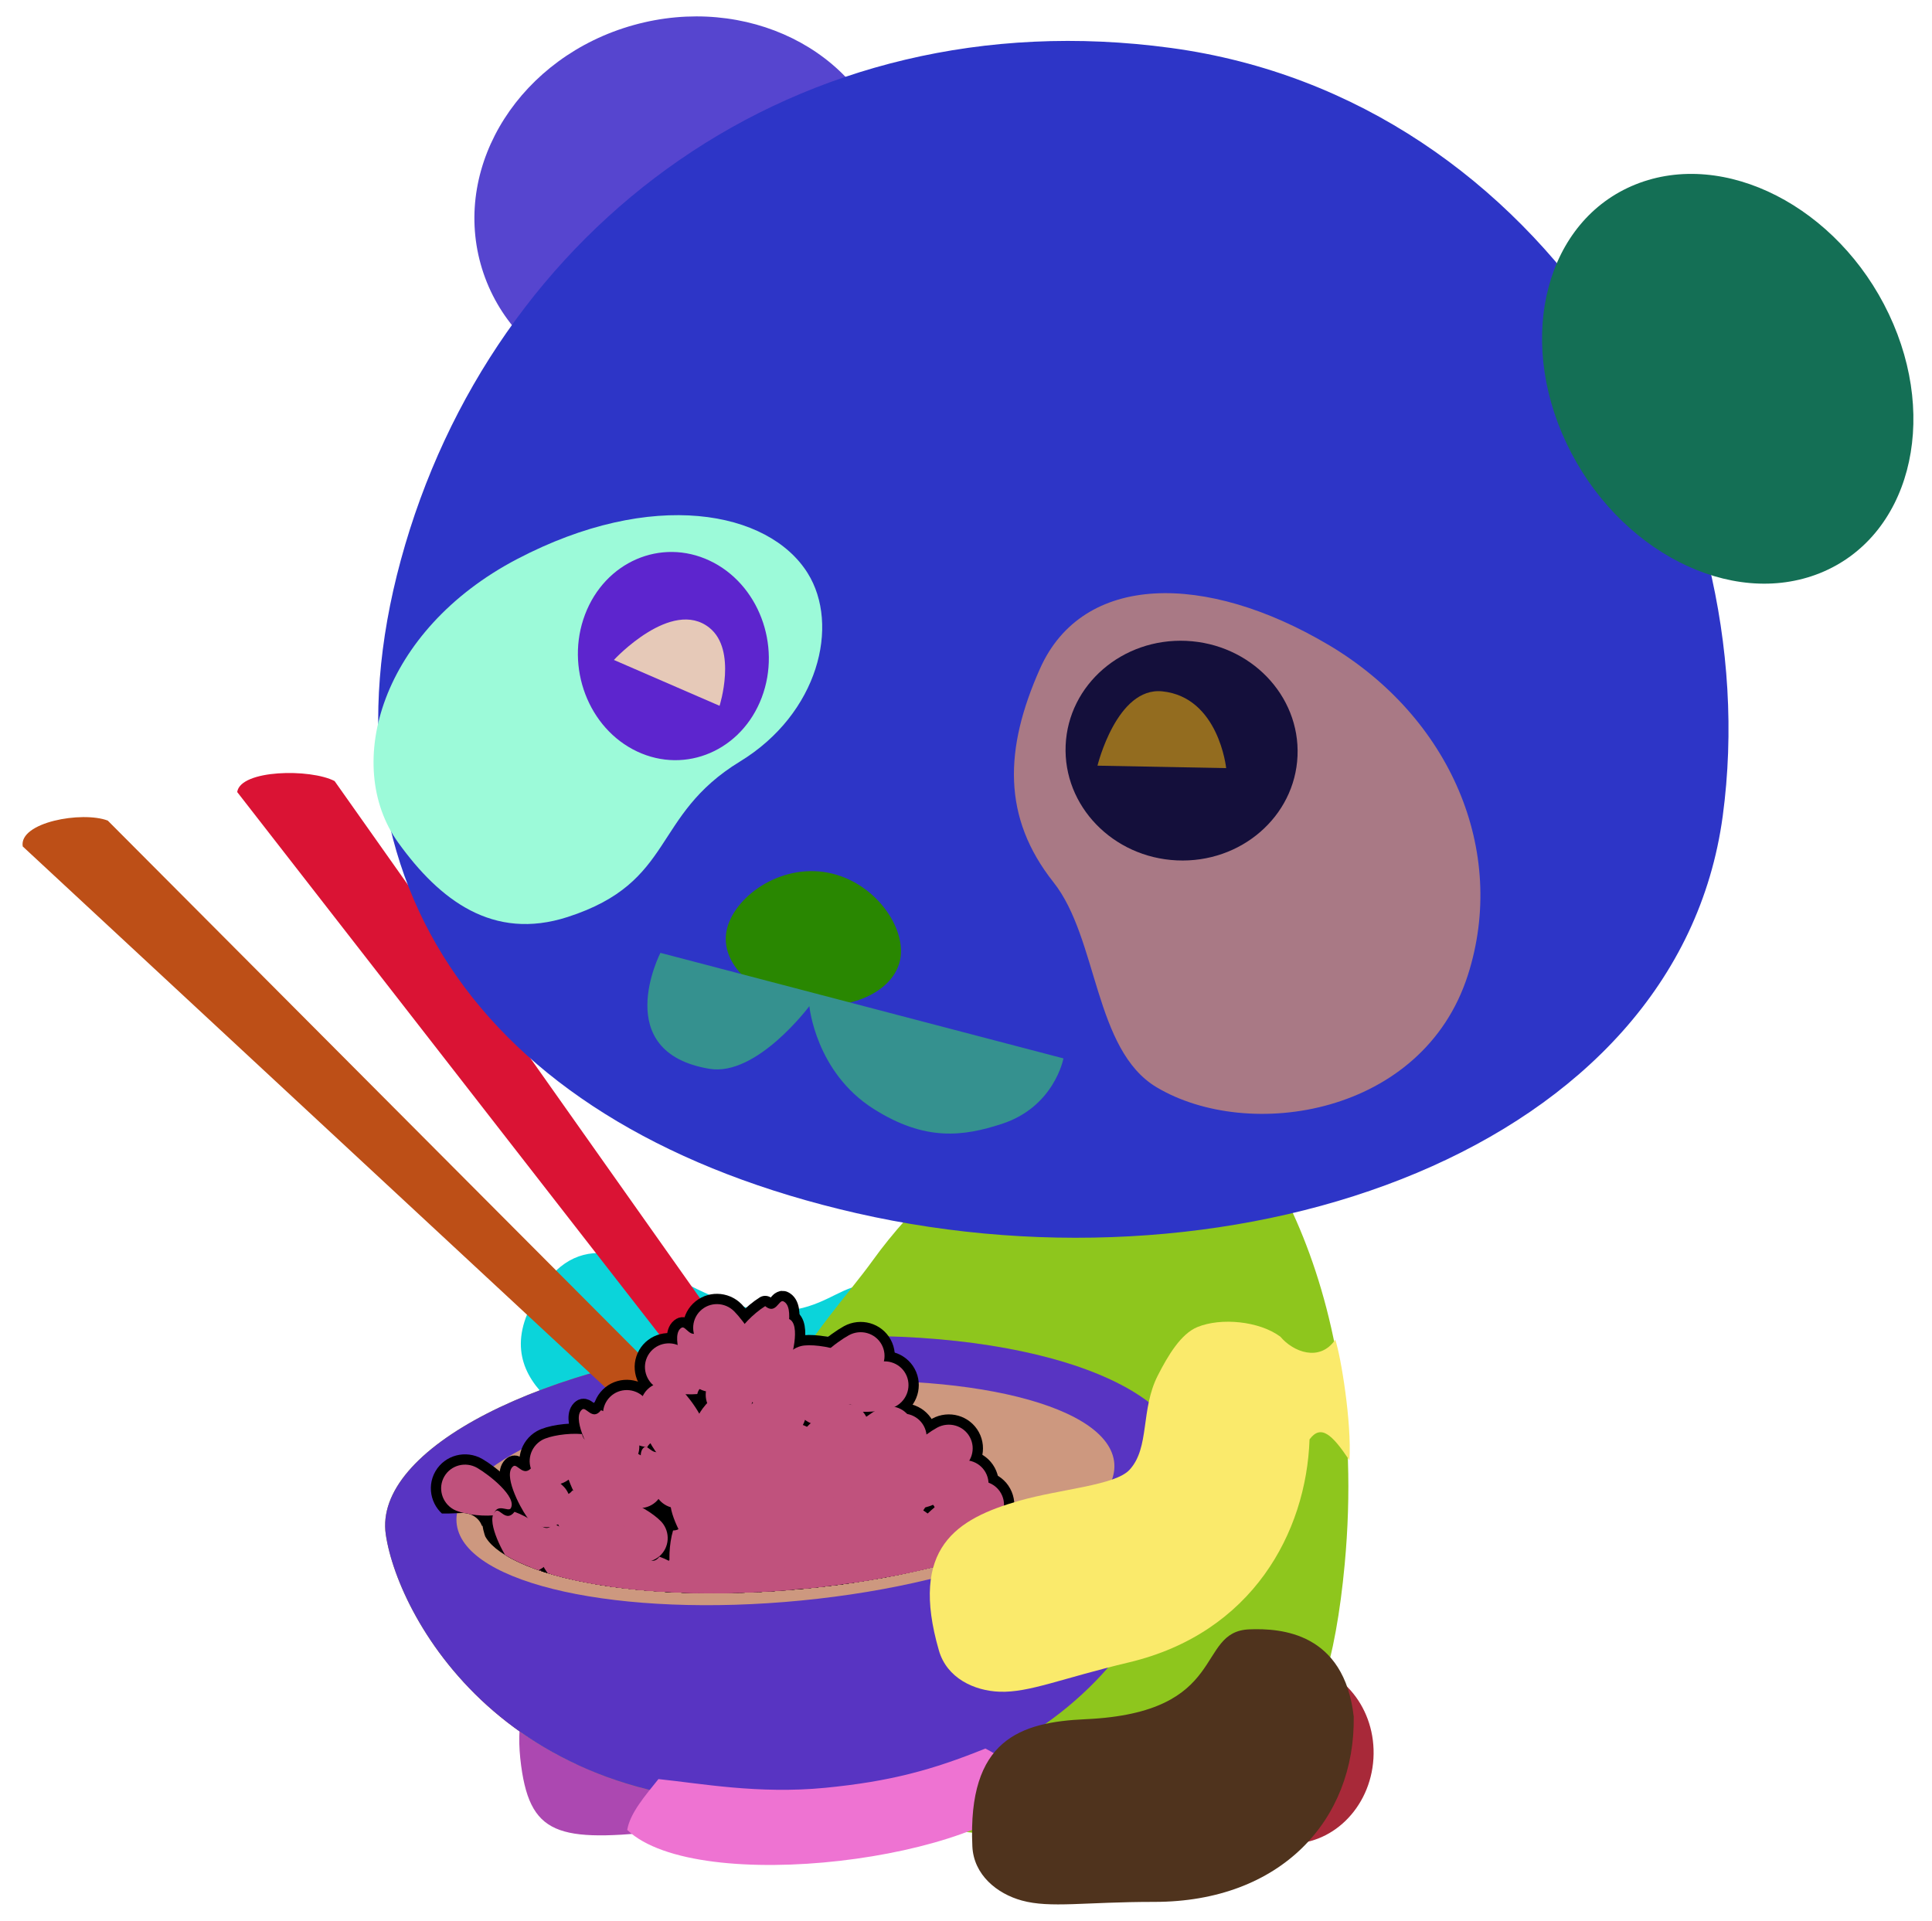 <?xml version="1.0" standalone="no"?>
<svg xmlns:inkscape="http://www.inkscape.org/namespaces/inkscape" xmlns:rdf="http://www.w3.org/1999/02/22-rdf-syntax-ns#" xmlns="http://www.w3.org/2000/svg" xmlns:sodipodi="http://sodipodi.sourceforge.net/DTD/sodipodi-0.dtd" xmlns:cc="http://creativecommons.org/ns#" xmlns:xlink="http://www.w3.org/1999/xlink" xmlns:dc="http://purl.org/dc/elements/1.1/" xmlns:svg="http://www.w3.org/2000/svg" xmlns:ns1="http://sozi.baierouge.fr" id="svg2" sodipodi:modified="true" viewBox="0 0 469.23 466.62" sodipodi:version="0.32" version="1.1" inkscape:output_extension="org.inkscape.output.svg.inkscape" inkscape:version="0.48.0 r9654" sodipodi:docname="gohanpan.svg">
	  <defs id="defs4">
	    <clipPath id="clipPath6994-53" clipPathUnits="userSpaceOnUse">
	      <path id="path6996-43" sodipodi:nodetypes="sssss" style="fill:#1496a9" inkscape:connector-curvature="0" d="m-513.09 315.6c0 29.22-23.789 103.46-92.827 103.89-71.879 0.452-90.903-74.67-90.903-103.89s41.129-52.907 91.865-52.907 91.865 23.687 91.865 52.907z"/>
	    </clipPath>
	    <clipPath id="clipPath21287" clipPathUnits="userSpaceOnUse">
	      <path id="path21289" style="fill:#69919f" inkscape:connector-curvature="0" d="m-693.4-440.66c13.047-1.274 27.825 7.385 41.138 18.127 6.657 5.371 12.887 11.133 18.439 16.073 5.552 4.94 10.177 9.04 14.889 11.379 5.339 2.65 7.606 5.352 7.959 7.735 0.298 2.011-0.592 4.435-3.599 7.398s-7.993 6.137-14.523 9.055c-13.06 5.836-32.181 10.65-53.759 12.756-21.578 2.106-41.532 1.106-55.922-2.051-7.195-1.578-12.965-3.704-16.751-6.003-3.786-2.299-5.357-4.483-5.655-6.494a4.735 4.277 7.643 0 0 -5.118 -3.821c-8.405 0.468-13.959-0.321-16.697-1.431s-2.856-1.575-2.859-3.27c-0.003-1.695 1.244-4.922 4.06-8.677 2.816-3.755 7.008-8.063 12.154-12.45 20.586-17.55 56.619-36.412 76.244-38.327z"/>
	    </clipPath>
	    <radialGradient id="radialGradient9537" gradientUnits="userSpaceOnUse" cy="214.56" cx="71.72" gradientTransform="matrix(1.103 1.595 -1.288 1.347 471.85 -222.8)" r="97.161" inkscape:collect="always">
	      <stop id="stop4076" style="stop-color:#ffffff" offset="0"/>
	      <stop id="stop4084" style="stop-color:#fbfbfb" offset="0.18"/>
	      <stop id="stop4088" style="stop-color:#cbcbcb" offset=".381"/>
	      <stop id="stop4086" style="stop-color:#a7a7a7" offset=".5"/>
	      <stop id="stop4082" style="stop-color:#aaaaaa" offset=".571"/>
	      <stop id="stop4078" style="stop-color:#ffffff" offset="1"/>
	    </radialGradient>
	    <radialGradient id="radialGradient9539" gradientUnits="userSpaceOnUse" cy="431.96" cx="-620.14" gradientTransform="matrix(1.155 .265 -.178 .775 177.15 257.98)" r="128.44" inkscape:collect="always">
	      <stop id="stop6971-9" style="stop-color:#daf5dd" offset="0"/>
	      <stop id="stop6979-1" style="stop-color:#daf5dd" offset=".184"/>
	      <stop id="stop6977-5" style="stop-color:#8cdf97" offset=".426"/>
	      <stop id="stop6981-4" style="stop-color:#65d474" offset=".708"/>
	      <stop id="stop6973-0" style="stop-color:#289236" offset="1"/>
	    </radialGradient>
	    <linearGradient id="linearGradient9541" y2="368.64" gradientUnits="userSpaceOnUse" x2="-388.93" gradientTransform="matrix(.837 0 0 1 -120.37 -98.991)" y1="368.64" x1="-496.53" inkscape:collect="always">
	      <stop id="stop7028-1" style="stop-color:#daf5dd" offset="0"/>
	      <stop id="stop7030-2" style="stop-color:#daf5dd" offset=".247"/>
	      <stop id="stop7032-3" style="stop-color:#8cdf97" offset=".426"/>
	      <stop id="stop7034-7" style="stop-color:#65d474" offset=".613"/>
	      <stop id="stop7036-7" style="stop-color:#289236" offset="1"/>
	    </linearGradient>
	    <radialGradient id="radialGradient9543" gradientUnits="userSpaceOnUse" cy="111.55" cx="-587.01" gradientTransform="matrix(1.258 -.07 .029 .424 149.62 43.771)" r="94.498" inkscape:collect="always">
	      <stop id="stop7109-3" style="stop-color:#daf5dd" offset="0"/>
	      <stop id="stop7111-9" style="stop-color:#daf5dd" offset=".149"/>
	      <stop id="stop7113-15" style="stop-color:#8cdf97" offset=".449"/>
	      <stop id="stop7115-8" style="stop-color:#65d474" offset=".642"/>
	      <stop id="stop7117-8" style="stop-color:#289236" offset="1"/>
	    </radialGradient>
	    <linearGradient id="linearGradient9545" y2="194.16" gradientUnits="userSpaceOnUse" x2="-218.08" gradientTransform="matrix(1.503 .52 -.514 1.486 227.08 5.218)" y1="187.91" x1="-208.58" inkscape:collect="always">
	      <stop id="stop6655" style="stop-color:#ffe1e8" offset="0"/>
	      <stop id="stop6663" style="stop-color:#ff8da8" offset=".486"/>
	      <stop id="stop6661" style="stop-color:#ff8da8" offset=".701"/>
	      <stop id="stop6657" style="stop-color:#da1443" offset="1"/>
	    </linearGradient>
	    <linearGradient id="linearGradient9547" y2="194.16" gradientUnits="userSpaceOnUse" x2="-218.08" gradientTransform="matrix(1.576 .21 -.208 1.559 163.09 -68.839)" y1="187.91" x1="-208.58" inkscape:collect="always">
	      <stop id="stop6655-6" style="stop-color:#ffe1e8" offset="0"/>
	      <stop id="stop6663-5" style="stop-color:#ff8da8" offset=".486"/>
	      <stop id="stop6661-7" style="stop-color:#ff8da8" offset=".701"/>
	      <stop id="stop6657-5" style="stop-color:#da1443" offset="1"/>
	    </linearGradient>
	    <radialGradient id="radialGradient9549" gradientUnits="userSpaceOnUse" cy="-117.34" cx="-642.25" gradientTransform="matrix(1.579 0.618 -.815 2.159 108.55 300.58)" r="12.543" inkscape:collect="always">
	      <stop id="stop4104-0" style="stop-color:#ffffff" offset="0"/>
	      <stop id="stop4106-6" style="stop-color:#fbfbfb" offset="0.18"/>
	      <stop id="stop4108-8" style="stop-color:#cbcbcb" offset=".459"/>
	      <stop id="stop4110-1" style="stop-color:#a7a7a7" offset=".545"/>
	      <stop id="stop4112-9" style="stop-color:#aaaaaa" offset=".661"/>
	      <stop id="stop4114-8" style="stop-color:#ffffff" offset="1"/>
	    </radialGradient>
	    <radialGradient id="radialGradient9551" gradientUnits="userSpaceOnUse" cy="276.67" cx="121.24" gradientTransform="matrix(-1.112 2.303 -2.567 -1.24 909.62 81.277)" r="167.98" inkscape:collect="always">
	      <stop id="stop4104" style="stop-color:#ffffff" offset="0"/>
	      <stop id="stop4106" style="stop-color:#fbfbfb" offset="0.18"/>
	      <stop id="stop4108" style="stop-color:#cbcbcb" offset=".45"/>
	      <stop id="stop4110" style="stop-color:#a7a7a7" offset=".545"/>
	      <stop id="stop4112" style="stop-color:#aaaaaa" offset=".661"/>
	      <stop id="stop4114" style="stop-color:#ffffff" offset="1"/>
	    </radialGradient>
	  </defs>
	  <sodipodi:namedview id="base" fit-margin-left="0" inkscape:zoom="1.1037872" borderopacity="1.0" inkscape:current-layer="g4634" inkscape:cx="268.6007" inkscape:cy="216.51654" inkscape:window-maximized="1" showgrid="false" fit-margin-right="0" inkscape:guide-bbox="true" showguides="true" bordercolor="#666666" inkscape:window-x="-8" guidetolerance="10" objecttolerance="10" inkscape:window-y="-8" fit-margin-bottom="0" inkscape:window-width="1280" inkscape:pageopacity="0.0" inkscape:pageshadow="2" pagecolor="#ffffff" gridtolerance="10000" inkscape:document-units="px" inkscape:window-height="747" fit-margin-top="0"/>
	  <g id="layer1" inkscape:label="Layer 1" inkscape:groupmode="layer" transform="translate(-27.94 -384.36)">
	    <g id="g4634" transform="translate(-23.087 557.93)">
	      <g id="g9196" inkscape:export-ydpi="72" inkscape:export-xdpi="72" inkscape:export-filename="D:\inkscapedate\panda\gohanpan.png">
	        <path id="path3133-6-4-6-2-7" style="fill:#0bd4da" sodipodi:nodetypes="cssssc" inkscape:connector-curvature="0" d="m273.56 172.25c-14.394 20.584-39.058 22.781-65.624 8.165-11.205-6.164-38.754-15.607-27.944-36.791 10.214-20.015 23.479-12.635 39.171-4.657 31.261 15.895 35.19-6.053 46.237 1.276 6.465 4.289 18.19 14.111 8.16 32.006z"/>
	        <path id="path3208-6" sodipodi:rx="41.844383" sodipodi:ry="38.958565" style="fill:#a82939" sodipodi:type="arc" d="m24.048 805.62c0 21.516-18.734 38.959-41.844 38.959s-41.844-17.442-41.844-38.959c0-21.516 18.734-38.959 41.844-38.959s41.844 17.442 41.844 38.959z" transform="matrix(.476 .029 -.034 .561 400.54 -199.06)" sodipodi:cy="805.62463" sodipodi:cx="-17.795887"/>
	        <path id="path3133-6-4-1" style="fill:#ac48b1" sodipodi:nodetypes="csssc" inkscape:connector-curvature="0" d="m266.21 247.9c0.417 19.137-10.687 18.472-50.61 22.915-27.96 3.112-35.594 2.36-37.997-15.47-2.754-20.435 7.054-27.374 22.933-28.809 41.398-3.741 64.304-11.08 65.673 21.364z"/>
	        <path id="path3133-6-8" style="fill:#8ec61d" sodipodi:nodetypes="ssssss" inkscape:connector-curvature="0" d="m377.61 206.46c-4.339 46.32-19.066 65.725-62.956 66.236-49.662 0.578-86.104-10.277-87.544-50.396-1.785-49.74 24.288-73.586 35.855-89.68 19.535-27.18 57.404-52.343 75.8-44.566 14.022 5.928 45.441 47.98 38.845 118.41z"/>
	        <g id="g7119-0" transform="matrix(1.057 -.103 0.127 .858 1221.3 -90.767)">
	          <g id="g7040-2" transform="matrix(1 0 0 .828 -467.17 78.86)">
	            <g id="g7000-4" transform="translate(115.43 -8.774)">
	              <g id="g6983-4" transform="translate(4.5 -145.34)" clip-path="url(#clipPath6994-53)">
	                <path id="path6967-3" sodipodi:rx="127.938" sodipodi:ry="117.35665" style="fill:#a0a32a" sodipodi:type="arc" d="m-422.29 419.44c0 64.814-57.28 117.36-127.94 117.36-70.658 0-127.94-52.542-127.94-117.36 0-64.814 57.28-117.36 127.94-117.36 70.658 0 127.94 52.542 127.94 117.36z" transform="translate(-48.953 -102.39)" sodipodi:cy="419.4404" sodipodi:cx="-550.22955"/>
	                <g id="g6936-36" style="opacity:.737" transform="matrix(.222 .041 .023 .196 -570.75 329.66)">
	                  <path id="path6910-76" style="fill:#21175e" inkscape:connector-curvature="0" d="m-481.88 169.85c-29.179 8.12-47.348 36.189-39.865 62.991 7.483 26.802 37.578 41.441 66.757 33.321 29.179-8.12 47.361-36.193 39.878-62.995-7.483-26.802-37.59-41.437-66.769-33.317z"/>
	                  <path id="path6934-6" style="fill:#ee30c8" inkscape:connector-curvature="0" d="m-383.69 173.75c-77.073 3.644-137.82 56.534-157.5 128.88-10.994 40.413-5.596 76.388 14.281 104.62 19.877 28.237 53.912 48.559 99.344 58.938 47.53 10.858 98.132 7.018 138.59-10 40.462-17.018 70.995-47.63 76.688-89.844 11.236-83.324-44.031-178.35-137.44-191.03-11.605-1.575-22.958-2.083-33.969-1.562z"/>
	                  <path id="path3133-8-5-2-1" style="fill:#f5da98" inkscape:connector-curvature="0" d="m-383.34 181.72c10.537-0.485 21.396-0.011 32.531 1.5 88.519 12.015 141.26 102.99 130.59 182.06-5.257 38.983-33.225 67.275-71.875 83.531s-87.767 20.053-133.69 9.562c-44.069-10.067-76.12-29.521-94.562-55.719s-23.635-59.305-13.125-97.938c18.85-69.291 76.365-119.61 150.12-123z"/>
	                  <path id="path6922-4" style="fill:#0ef7e3" inkscape:connector-curvature="0" d="m-171.74 242.58c-13.083-27.614-42.764-43.266-66.876-33.566-24.112 9.7-31.847 40.405-18.764 68.019s42.771 43.248 66.883 33.548c24.112-9.7 31.84-40.387 18.757-68.001z"/>
	                  <path id="path6926-8" style="fill:#35d1ff" inkscape:connector-curvature="0" d="m-439.31 375.25c-5.021 0.339-9.661 2.143-13.438 4.719-5.035 3.434-8.751 8.255-9.5 13.812-0.749 5.557 1.908 10.799 6.094 14.562 4.186 3.764 9.985 6.357 16.562 7.25 6.578 0.893 12.841-0.08 17.875-2.594 5.034-2.514 9.001-6.849 9.75-12.406 0.749-5.557-1.557-11.193-5.5-15.844s-9.76-8.368-16.719-9.312c-1.74-0.236-3.451-0.3-5.125-0.188z"/>
	                  <path id="path6914-16" style="fill:#d90775" inkscape:connector-curvature="0" d="m-475.16 288.88c-10.9 0.817-23.101 4.273-35.875 10.969-34.482 18.074-45.666 53.322-30.219 74.719 5.223 7.235 11.343 13.668 18.938 17.594 7.595 3.926 16.732 5.074 26.719 1.844 13.938-4.508 20.155-11.737 24.781-18.688 4.626-6.95 7.87-13.324 17.938-19.469 20.612-12.581 27.182-36.222 17.719-51.281-5.586-8.889-16.288-14.481-29.562-15.656-3.319-0.294-6.804-0.303-10.438-0.031z"/>
	                  <path id="path6918-5" style="fill:#7a138a" inkscape:connector-curvature="0" d="m-354.75 307.91c-13.624 0.793-25.457 7.659-31.25 20.688-8.992 20.221-9.541 39.096 3.844 55.969 4.587 5.782 7.151 15.559 10.219 25.344 3.067 9.785 6.826 19.993 16 25.438 12.405 7.362 29.5 9.019 45.25 4.5s30.288-15.636 36.188-34.031c10.284-32.07-4.667-66.555-35.719-84.906-15.337-9.064-30.908-13.793-44.531-13z"/>
	                </g>
	              </g>
	              <path id="path6734-9" d="m-508.59 170.27c0 29.22-23.789 103.46-92.827 103.89-71.879 0.452-90.903-74.67-90.903-103.89s41.129-52.907 91.865-52.907 91.865 23.687 91.865 52.907z" sodipodi:nodetypes="sssss" style="fill:#5834c2" inkscape:connector-curvature="0"/>
	            </g>
	            <path id="path7015-6" sodipodi:nodetypes="cccscc" style="fill:#ee73d2" inkscape:connector-curvature="0" d="m-437.93 268.02c-13.635 22.811-80.577 25.83-94.182 0.962 1.208-5.554 5.076-10.757 8.776-16.109 9.231 2.772 22.066 8.414 37.51 8.414 14.884 0 24.845-2.489 37.569-7.979 5.978 5.855 10.326 14.712 10.326 14.712z"/>
	          </g>
	          <path id="path6732-7-8" sodipodi:rx="89.460403" sodipodi:ry="32.224983" style="fill:#cd987f" sodipodi:type="arc" d="m-446.34 139.03c0 17.797-40.053 32.225-89.46 32.225-49.408 0-89.46-14.428-89.46-32.225s40.053-32.225 89.46-32.225c49.408 0 89.46 14.428 89.46 32.225z" transform="matrix(.844 0 0 .945 -499.93 80.449)" sodipodi:cy="139.03496" sodipodi:cx="-535.80048"/>
	        </g>
	        <g id="g6705" transform="matrix(1.081 .043 .332 .783 371.71 24.233)">
	          <path id="path5879" d="m-222.04 1.877c-4.31-3.683-20.416-2.465-23.334 4.674l61.728 233.29c3.562 7.322 11.637 5.685 11.235-2.453-0.3-0.93-49.64-235.51-49.64-235.51z" sodipodi:nodetypes="ccccc" style="fill:#da1334" inkscape:connector-curvature="0"/>
	          <path id="path5879-4" d="m-277.72 17.182c-4.956-2.753-20.499 1.643-21.939 9.22l106.88 216.36c4.946 6.468 12.535 3.258 10.523-4.638-0.47-0.854-95.464-220.94-95.464-220.94z" sodipodi:nodetypes="ccccc" style="fill:#bd4f17" inkscape:connector-curvature="0"/>
	        </g>
	        <g id="g15209" inkscape:transform-center-x="9.182625" inkscape:transform-center-y="-9.5227181" transform="translate(929.42 570.44)" clip-path="url(#clipPath21287)">
	          <g id="g9892-7" style="stroke-linejoin:round;stroke:#000000;stroke-linecap:round;stroke-width:5;fill:#000000" transform="translate(96.848 -9.8)">
	            <path id="path7563-0" sodipodi:nodetypes="sssscs" style="fill:#69583d" inkscape:connector-curvature="0" d="m-799.64-349.87c1.873 2.656 1.266 6.306-1.356 8.153s-6.266 1.191-8.139-1.465-5.882-10.477-3.261-12.324c0.957-0.674 2.484 2.848 4.537 0.214 3.262 1.172 7.028 3.735 8.218 5.421z"/>
	            <use id="use7580-9" style="stroke-linejoin:round;stroke:#000000;stroke-linecap:round;stroke-width:5;fill:#000000" xlink:href="#path7563-0" transform="translate(10.548 13.079)" height="420.402" width="382.501" y="0" x="0"/>
	            <use id="use7584-3" style="stroke-linejoin:round;stroke:#000000;stroke-linecap:round;stroke-width:5;fill:#000000" inkscape:transform-center-y="-35.776574" inkscape:transform-center-x="-133.41932" xlink:href="#path7563-0" transform="matrix(.982 .187 .187 -.982 82.924 -546.79)" height="420.402" width="382.501" y="0" x="0"/>
	            <use id="use7586-8" style="stroke-linejoin:round;stroke:#000000;stroke-linecap:round;stroke-width:5;fill:#000000" xlink:href="#path7563-0" transform="translate(-22.407 13.275)" height="420.402" width="382.501" y="0" x="0"/>
	            <use id="use7592-7" style="stroke-linejoin:round;stroke:#000000;stroke-linecap:round;stroke-width:5;fill:#000000" xlink:href="#path7563-0" transform="translate(-23.933 -29.448)" height="420.402" width="382.501" y="0" x="0"/>
	            <use id="use7594-3" style="stroke-linejoin:round;stroke:#000000;stroke-linecap:round;stroke-width:5;fill:#000000" xlink:href="#path7563-0" transform="translate(-14.651 14.312)" height="420.402" width="382.501" y="0" x="0"/>
	            <use id="use7598-0" style="stroke-linejoin:round;stroke:#000000;stroke-linecap:round;stroke-width:5;fill:#000000" xlink:href="#path7563-0" transform="translate(7.86 8.369)" height="420.402" width="382.501" y="0" x="0"/>
	            <use id="use7600-8" style="stroke-linejoin:round;stroke:#000000;stroke-linecap:round;stroke-width:5;fill:#000000" xlink:href="#path7563-0" transform="translate(-12.415 18.862)" height="420.402" width="382.501" y="0" x="0"/>
	            <use id="use7602-6" style="stroke-linejoin:round;stroke:#000000;stroke-linecap:round;stroke-width:5;fill:#000000" xlink:href="#path7563-0" transform="translate(-20.762 -2.865)" height="420.402" width="382.501" y="0" x="0"/>
	            <use id="use7608-8" style="stroke-linejoin:round;stroke:#000000;stroke-linecap:round;stroke-width:5;fill:#000000" inkscape:transform-center-y="-48.114121" inkscape:transform-center-x="115.71847" xlink:href="#path7563-0" transform="matrix(-.986 .164 -.164 -.986 -1663.8 -602.31)" height="420.402" width="382.501" y="0" x="0"/>
	            <use id="use7612-3" style="stroke-linejoin:round;stroke:#000000;stroke-linecap:round;stroke-width:5;fill:#000000" xlink:href="#path7563-0" transform="matrix(.897 .441 .442 -.897 113.52 -322.68)" height="420.402" width="382.501" y="0" x="0"/>
	            <use id="use7620-0" style="stroke-linejoin:round;stroke:#000000;stroke-linecap:round;stroke-width:5;fill:#000000" xlink:href="#path7563-0" transform="translate(.899 4.939)" height="420.402" width="382.501" y="0" x="0"/>
	            <use id="use7628-6" style="stroke-linejoin:round;stroke:#000000;stroke-linecap:round;stroke-width:5;fill:#000000" xlink:href="#path7563-0" transform="matrix(.897 .441 .442 -.897 118.75 -336.54)" height="420.402" width="382.501" y="0" x="0"/>
	            <use id="use7632-8" style="stroke-linejoin:round;stroke:#000000;stroke-linecap:round;stroke-width:5;fill:#000000" xlink:href="#path7563-0" transform="translate(-7.098 19.084)" height="420.402" width="382.501" y="0" x="0"/>
	            <use id="use7644-5" style="stroke-linejoin:round;stroke:#000000;stroke-linecap:round;stroke-width:5;fill:#000000" xlink:href="#path7563-0" transform="translate(1.418 13.853)" height="420.402" width="382.501" y="0" x="0"/>
	            <use id="use7646-3" style="stroke-linejoin:round;stroke:#000000;stroke-linecap:round;stroke-width:5;fill:#000000" xlink:href="#path7563-0" transform="matrix(-.977 .213 .213 .977 -1503 102.24)" height="420.402" width="382.501" y="0" x="0"/>
	            <use id="use7660-9" style="stroke-linejoin:round;stroke:#000000;stroke-linecap:round;stroke-width:5;fill:#000000" xlink:href="#path7563-0" transform="translate(-31.099 -5.949)" height="420.402" width="382.501" y="0" x="0"/>
	            <use id="use7664-8" style="stroke-linejoin:round;stroke:#000000;stroke-linecap:round;stroke-width:5;fill:#000000" xlink:href="#path7563-0" transform="translate(-38.144 -22.587)" height="420.402" width="382.501" y="0" x="0"/>
	            <use id="use7670-6" style="stroke-linejoin:round;stroke:#000000;stroke-linecap:round;stroke-width:5;fill:#000000" xlink:href="#path7563-0" transform="translate(-26.427 12.201)" height="420.402" width="382.501" y="0" x="0"/>
	            <use id="use7672-0" style="stroke-linejoin:round;stroke:#000000;stroke-linecap:round;stroke-width:5;fill:#000000" xlink:href="#path7563-0" transform="translate(-21.414 -36.378)" height="420.402" width="382.501" y="0" x="0"/>
	            <use id="use7674-5" style="stroke-linejoin:round;stroke:#000000;stroke-linecap:round;stroke-width:5;fill:#000000" xlink:href="#path7563-0" transform="translate(-24.605 -24.963)" height="420.402" width="382.501" y="0" x="0"/>
	            <use id="use7676-6" style="stroke-linejoin:round;stroke:#000000;stroke-linecap:round;stroke-width:5;fill:#000000" xlink:href="#path7563-0" transform="translate(9.967 -21.59)" height="420.402" width="382.501" y="0" x="0"/>
	            <use id="use7682-3" style="stroke-linejoin:round;stroke:#000000;stroke-linecap:round;stroke-width:5;fill:#000000" xlink:href="#path7563-0" transform="translate(20.337 -21.356)" height="420.402" width="382.501" y="0" x="0"/>
	            <use id="use7688-8" style="stroke-linejoin:round;stroke:#000000;stroke-linecap:round;stroke-width:5;fill:#000000" xlink:href="#path7563-0" transform="translate(8.616 3.613)" height="420.402" width="382.501" y="0" x="0"/>
	            <use id="use7690-9" style="stroke-linejoin:round;stroke:#000000;stroke-linecap:round;stroke-width:5;fill:#000000" xlink:href="#path7563-0" transform="translate(-29.381 -3.406)" height="420.402" width="382.501" y="0" x="0"/>
	            <use id="use7692-6" style="stroke-linejoin:round;stroke:#000000;stroke-linecap:round;stroke-width:5;fill:#000000" xlink:href="#path7563-0" transform="translate(-29.376 6.517)" height="420.402" width="382.501" y="0" x="0"/>
	            <use id="use7696-0" style="stroke-linejoin:round;stroke:#000000;stroke-linecap:round;stroke-width:5;fill:#000000" xlink:href="#path7563-0" transform="translate(-16.067 16.154)" height="420.402" width="382.501" y="0" x="0"/>
	            <use id="use7702-5" style="stroke-linejoin:round;stroke:#000000;stroke-linecap:round;stroke-width:5;fill:#000000" xlink:href="#path7563-0" transform="translate(-8.502 13.079)" height="420.402" width="382.501" y="0" x="0"/>
	            <use id="use7704-9" style="stroke-linejoin:round;stroke:#000000;stroke-linecap:round;stroke-width:5;fill:#000000" inkscape:transform-center-y="-50.908524" inkscape:transform-center-x="-122.85428" xlink:href="#path7563-0" transform="matrix(.982 .187 .187 -.982 72.359 -561.92)" height="420.402" width="382.501" y="0" x="0"/>
	            <use id="use7708-9" style="stroke-linejoin:round;stroke:#000000;stroke-linecap:round;stroke-width:5;fill:#000000" inkscape:transform-center-y="-37.901464" inkscape:transform-center-x="-118.96195" xlink:href="#path7563-0" transform="matrix(.982 .187 .187 -.982 68.466 -548.92)" height="420.402" width="382.501" y="0" x="0"/>
	            <use id="use7718-1" style="stroke-linejoin:round;stroke:#000000;stroke-linecap:round;stroke-width:5;fill:#000000" xlink:href="#path7563-0" transform="matrix(.897 .441 .442 -.897 118.65 -341.14)" height="420.402" width="382.501" y="0" x="0"/>
	            <use id="use7728-7" style="stroke-linejoin:round;stroke:#000000;stroke-linecap:round;stroke-width:5;fill:#000000" xlink:href="#path7563-0" transform="matrix(.897 .441 .442 -.897 92.518 -338.66)" height="420.402" width="382.501" y="0" x="0"/>
	            <use id="use7738-5" style="stroke-linejoin:round;stroke:#000000;stroke-linecap:round;stroke-width:5;fill:#000000" xlink:href="#path7563-0" transform="matrix(-.907 .42 -.421 -.907 -1688.2 -378.55)" height="420.402" width="382.501" y="0" x="0"/>
	            <use id="use7746-4" style="stroke-linejoin:round;stroke:#000000;stroke-linecap:round;stroke-width:5;fill:#000000" xlink:href="#path7563-0" transform="matrix(-.784 .62 .621 .784 -1171.2 419.68)" height="420.402" width="382.501" y="0" x="0"/>
	            <use id="use7748-8" style="stroke-linejoin:round;stroke:#000000;stroke-linecap:round;stroke-width:5;fill:#000000" xlink:href="#path7563-0" transform="matrix(.897 .441 .442 -.897 114.36 -322.76)" height="420.402" width="382.501" y="0" x="0"/>
	            <use id="use7750-8" style="stroke-linejoin:round;stroke:#000000;stroke-linecap:round;stroke-width:5;fill:#000000" inkscape:transform-center-y="77.751123" inkscape:transform-center-x="-12.975641" xlink:href="#path7563-0" transform="matrix(-.591 .806 .807 .591 -983.41 486.01)" height="420.402" width="382.501" y="0" x="0"/>
	            <use id="use7752-4" style="stroke-linejoin:round;stroke:#000000;stroke-linecap:round;stroke-width:5;fill:#000000" inkscape:transform-center-y="-46.936654" inkscape:transform-center-x="-130.06458" xlink:href="#path7563-0" transform="matrix(.982 .187 .187 -.982 79.569 -557.95)" height="420.402" width="382.501" y="0" x="0"/>
	            <use id="use7762-1" style="stroke-linejoin:round;stroke:#000000;stroke-linecap:round;stroke-width:5;fill:#000000" xlink:href="#path7563-0" transform="matrix(-.977 .213 .213 .977 -1501.6 106.54)" height="420.402" width="382.501" y="0" x="0"/>
	            <use id="use7772-1" style="stroke-linejoin:round;stroke:#000000;stroke-linecap:round;stroke-width:5;fill:#000000" inkscape:transform-center-y="67.596723" inkscape:transform-center-x="-1.8933059" xlink:href="#path7563-0" transform="matrix(-.885 .465 .465 .885 -1350.2 302.92)" height="420.402" width="382.501" y="0" x="0"/>
	            <use id="use7778-7" style="stroke-linejoin:round;stroke:#000000;stroke-linecap:round;stroke-width:5;fill:#000000" xlink:href="#path7563-0" transform="translate(-26.149 11.677)" height="420.402" width="382.501" y="0" x="0"/>
	            <use id="use7790-0" style="stroke-linejoin:round;stroke:#000000;stroke-linecap:round;stroke-width:5;fill:#000000" xlink:href="#path7563-0" transform="translate(1.478 -17.183)" height="420.402" width="382.501" y="0" x="0"/>
	            <use id="use7796-2" style="stroke-linejoin:round;stroke:#000000;stroke-linecap:round;stroke-width:5;fill:#000000" xlink:href="#path7563-0" transform="translate(-25.331 -11.202)" height="420.402" width="382.501" y="0" x="0"/>
	            <use id="use7798-5" style="stroke-linejoin:round;stroke:#000000;stroke-linecap:round;stroke-width:5;fill:#000000" xlink:href="#path7563-0" transform="translate(-21.244 -18.986)" height="420.402" width="382.501" y="0" x="0"/>
	            <use id="use7802-6" style="stroke-linejoin:round;stroke:#000000;stroke-linecap:round;stroke-width:5;fill:#000000" inkscape:transform-center-y="-54.886744" inkscape:transform-center-x="-122.48476" xlink:href="#path7563-0" transform="matrix(.982 .187 .187 -.982 71.989 -565.9)" height="420.402" width="382.501" y="0" x="0"/>
	            <use id="use7808-8" style="stroke-linejoin:round;stroke:#000000;stroke-linecap:round;stroke-width:5;fill:#000000" xlink:href="#path7563-0" transform="translate(-14.521 -14.154)" height="420.402" width="382.501" y="0" x="0"/>
	            <use id="use7812-8" style="stroke-linejoin:round;stroke:#000000;stroke-linecap:round;stroke-width:5;fill:#000000" xlink:href="#path7563-0" transform="translate(22.897 -.766)" height="420.402" width="382.501" y="0" x="0"/>
	            <use id="use7814-0" style="stroke-linejoin:round;stroke:#000000;stroke-linecap:round;stroke-width:5;fill:#000000" xlink:href="#path7563-0" transform="matrix(.897 .441 .442 -.897 98.333 -334.66)" height="420.402" width="382.501" y="0" x="0"/>
	            <use id="use7818-5" style="stroke-linejoin:round;stroke:#000000;stroke-linecap:round;stroke-width:5;fill:#000000" inkscape:transform-center-y="-47.303948" inkscape:transform-center-x="119.11437" xlink:href="#path7563-0" transform="matrix(-.986 .164 -.164 -.986 -1672.9 -600.48)" height="420.402" width="382.501" y="0" x="0"/>
	            <use id="use7822-3" style="stroke-linejoin:round;stroke:#000000;stroke-linecap:round;stroke-width:5;fill:#000000" xlink:href="#path7563-0" transform="matrix(.897 .441 .442 -.897 125.83 -312.1)" height="420.402" width="382.501" y="0" x="0"/>
	            <use id="use7826-4" style="stroke-linejoin:round;stroke:#000000;stroke-linecap:round;stroke-width:5;fill:#000000" xlink:href="#path7563-0" transform="translate(22.139 5.83)" height="420.402" width="382.501" y="0" x="0"/>
	            <use id="use7830-3" style="stroke-linejoin:round;stroke:#000000;stroke-linecap:round;stroke-width:5;fill:#000000" xlink:href="#path7563-0" transform="matrix(.897 .441 .442 -.897 104.6 -343.52)" height="420.402" width="382.501" y="0" x="0"/>
	            <use id="use7832-7" style="stroke-linejoin:round;stroke:#000000;stroke-linecap:round;stroke-width:5;fill:#000000" xlink:href="#path7563-0" transform="matrix(.897 .441 .442 -.897 125.93 -312.49)" height="420.402" width="382.501" y="0" x="0"/>
	            <use id="use7836-5" style="stroke-linejoin:round;stroke:#000000;stroke-linecap:round;stroke-width:5;fill:#000000" xlink:href="#path7563-0" transform="matrix(-.907 -.42 -.421 .907 -1716.2 -402.93)" height="420.402" width="382.501" y="0" x="0"/>
	            <use id="use7842-6" style="stroke-linejoin:round;stroke:#000000;stroke-linecap:round;stroke-width:5;fill:#000000" inkscape:transform-center-y="85.480225" inkscape:transform-center-x="-11.569443" xlink:href="#path7563-0" transform="matrix(-.591 .806 .807 .591 -984.81 493.74)" height="420.402" width="382.501" y="0" x="0"/>
	            <use id="use7844-0" style="stroke-linejoin:round;stroke:#000000;stroke-linecap:round;stroke-width:5;fill:#000000" xlink:href="#path7563-0" transform="matrix(.897 .441 .442 -.897 114.24 -353.82)" height="420.402" width="382.501" y="0" x="0"/>
	            <use id="use7846-6" style="stroke-linejoin:round;stroke:#000000;stroke-linecap:round;stroke-width:5;fill:#000000" xlink:href="#path7563-0" transform="matrix(.897 .441 .442 -.897 108.42 -360.9)" height="420.402" width="382.501" y="0" x="0"/>
	            <use id="use7876-1" style="stroke-linejoin:round;stroke:#000000;stroke-linecap:round;stroke-width:5;fill:#000000" xlink:href="#path7563-0" transform="matrix(-.977 .213 .213 .977 -1497.4 118.98)" height="420.402" width="382.501" y="0" x="0"/>
	            <use id="use7892-0" style="stroke-linejoin:round;stroke:#000000;stroke-linecap:round;stroke-width:131.18;fill:#000000" xlink:href="#path7563-0" transform="matrix(.038 0 0 .038 -776.82 -364.05)" height="420.402" width="382.501" y="0" x="0"/>
	            <use id="use7896-9" style="stroke-linejoin:round;stroke:#000000;stroke-linecap:round;stroke-width:5;fill:#000000" xlink:href="#path7563-0" transform="translate(.827 -15.868)" height="420.402" width="382.501" y="0" x="0"/>
	            <use id="use7898-8" style="stroke-linejoin:round;stroke:#000000;stroke-linecap:round;stroke-width:5;fill:#000000" xlink:href="#path7563-0" transform="translate(-1.745 9.733)" height="420.402" width="382.501" y="0" x="0"/>
	            <use id="use7902-7" style="stroke-linejoin:round;stroke:#000000;stroke-linecap:round;stroke-width:5;fill:#000000" xlink:href="#path7563-0" transform="translate(-2.377 -37.018)" height="420.402" width="382.501" y="0" x="0"/>
	            <use id="use7908-9" style="stroke-linejoin:round;stroke:#000000;stroke-linecap:round;stroke-width:5;fill:#000000" xlink:href="#path7563-0" transform="translate(22.897 -12.046)" height="420.402" width="382.501" y="0" x="0"/>
	            <use id="use7912-5" style="stroke-linejoin:round;stroke:#000000;stroke-linecap:round;stroke-width:5;fill:#000000" xlink:href="#path7563-0" transform="translate(2.16 -21.855)" height="420.402" width="382.501" y="0" x="0"/>
	            <use id="use7914-3" style="stroke-linejoin:round;stroke:#000000;stroke-linecap:round;stroke-width:5;fill:#000000" xlink:href="#path7563-0" transform="translate(11.164 -7.02)" height="420.402" width="382.501" y="0" x="0"/>
	            <use id="use7922-7" style="stroke-linejoin:round;stroke:#000000;stroke-linecap:round;stroke-width:5;fill:#000000" xlink:href="#path7563-0" transform="translate(3.614 -28.476)" height="420.402" width="382.501" y="0" x="0"/>
	            <use id="use7924-1" style="stroke-linejoin:round;stroke:#000000;stroke-linecap:round;stroke-width:5;fill:#000000" xlink:href="#path7563-0" transform="translate(17.785 -9.987)" height="420.402" width="382.501" y="0" x="0"/>
	            <use id="use7928-1" style="stroke-linejoin:round;stroke:#000000;stroke-linecap:round;stroke-width:5;fill:#000000" inkscape:transform-center-y="-54.763694" inkscape:transform-center-x="-131.44633" xlink:href="#path7563-0" transform="matrix(.982 .187 .187 -.982 80.951 -565.78)" height="420.402" width="382.501" y="0" x="0"/>
	            <use id="use7930-7" style="stroke-linejoin:round;stroke:#000000;stroke-linecap:round;stroke-width:5;fill:#000000" xlink:href="#path7563-0" transform="translate(37.702 -8.16)" height="420.402" width="382.501" y="0" x="0"/>
	            <use id="use7932-3" style="stroke-linejoin:round;stroke:#000000;stroke-linecap:round;stroke-width:5;fill:#000000" xlink:href="#path7563-0" transform="translate(38.278 -6.762)" height="420.402" width="382.501" y="0" x="0"/>
	            <use id="use7946-1" style="stroke-linejoin:round;stroke:#000000;stroke-linecap:round;stroke-width:5;fill:#000000" xlink:href="#path7563-0" transform="matrix(.897 .441 .442 -.897 108.59 -333.41)" height="420.402" width="382.501" y="0" x="0"/>
	            <use id="use7948-6" style="stroke-linejoin:round;stroke:#000000;stroke-linecap:round;stroke-width:5;fill:#000000" xlink:href="#path7563-0" transform="matrix(.897 .441 .442 -.897 137.44 -324.72)" height="420.402" width="382.501" y="0" x="0"/>
	            <use id="use7952-9" style="stroke-linejoin:round;stroke:#000000;stroke-linecap:round;stroke-width:5;fill:#000000" xlink:href="#path7563-0" transform="matrix(.897 .441 .442 -.897 108.04 -334.48)" height="420.402" width="382.501" y="0" x="0"/>
	            <use id="use7966-1" style="stroke-linejoin:round;stroke:#000000;stroke-linecap:round;stroke-width:5;fill:#000000" xlink:href="#path7563-0" transform="matrix(-.907 .42 -.421 -.907 -1684.1 -361.98)" height="420.402" width="382.501" y="0" x="0"/>
	            <use id="use7968-4" style="stroke-linejoin:round;stroke:#000000;stroke-linecap:round;stroke-width:5;fill:#000000" inkscape:transform-center-y="75.549461" inkscape:transform-center-x="-4.7061059" xlink:href="#path7563-0" transform="matrix(-.885 .465 .465 .885 -1347.4 310.87)" height="420.402" width="382.501" y="0" x="0"/>
	            <use id="use7984-2" style="stroke-linejoin:round;stroke:#000000;stroke-linecap:round;stroke-width:5;fill:#000000" xlink:href="#path7563-0" transform="matrix(-.784 .62 .621 .784 -1179.5 410.79)" height="420.402" width="382.501" y="0" x="0"/>
	            <use id="use8012-7" style="stroke-linejoin:round;stroke:#000000;stroke-linecap:round;stroke-width:5;fill:#000000" xlink:href="#path7563-0" transform="translate(-38.383 1.537)" height="420.402" width="382.501" y="0" x="0"/>
	            <use id="use8014-0" style="stroke-linejoin:round;stroke:#000000;stroke-linecap:round;stroke-width:5;fill:#000000" xlink:href="#path7563-0" transform="translate(-6.364 -27.192)" height="420.402" width="382.501" y="0" x="0"/>
	            <use id="use8018-8" style="stroke-linejoin:round;stroke:#000000;stroke-linecap:round;stroke-width:5;fill:#000000" xlink:href="#path7563-0" transform="translate(-23.894 -13.457)" height="420.402" width="382.501" y="0" x="0"/>
	            <use id="use8020-6" style="stroke-linejoin:round;stroke:#000000;stroke-linecap:round;stroke-width:5;fill:#000000" xlink:href="#path7563-0" transform="translate(1.912 6.883)" height="420.402" width="382.501" y="0" x="0"/>
	            <use id="use8026-4" style="stroke-linejoin:round;stroke:#000000;stroke-linecap:round;stroke-width:5;fill:#000000" xlink:href="#path7563-0" transform="translate(-15.53 -27.238)" height="420.402" width="382.501" y="0" x="0"/>
	            <use id="use8028-9" style="stroke-linejoin:round;stroke:#000000;stroke-linecap:round;stroke-width:5;fill:#000000" xlink:href="#path7563-0" transform="translate(-9.623 6.057)" height="420.402" width="382.501" y="0" x="0"/>
	            <use id="use8032-7" style="stroke-linejoin:round;stroke:#000000;stroke-linecap:round;stroke-width:5;fill:#000000" xlink:href="#path7563-0" transform="translate(12.698 -4.951)" height="420.402" width="382.501" y="0" x="0"/>
	            <use id="use8036-0" style="stroke-linejoin:round;stroke:#000000;stroke-linecap:round;stroke-width:5;fill:#000000" xlink:href="#path7563-0" transform="translate(-33.023 -8.769)" height="420.402" width="382.501" y="0" x="0"/>
	            <use id="use8038-1" style="stroke-linejoin:round;stroke:#000000;stroke-linecap:round;stroke-width:5;fill:#000000" xlink:href="#path7563-0" transform="translate(33.861 4.205)" height="420.402" width="382.501" y="0" x="0"/>
	            <use id="use8040-3" style="stroke-linejoin:round;stroke:#000000;stroke-linecap:round;stroke-width:5;fill:#000000" xlink:href="#path7563-0" transform="translate(-1.116 19.557)" height="420.402" width="382.501" y="0" x="0"/>
	            <use id="use8042-1" style="stroke-linejoin:round;stroke:#000000;stroke-linecap:round;stroke-width:5;fill:#000000" xlink:href="#path7563-0" transform="translate(-13.991 9.315)" height="420.402" width="382.501" y="0" x="0"/>
	            <use id="use8044-1" style="stroke-linejoin:round;stroke:#000000;stroke-linecap:round;stroke-width:5;fill:#000000" xlink:href="#path7563-0" transform="translate(-15.997 -.493)" height="420.402" width="382.501" y="0" x="0"/>
	            <use id="use8046-9" style="stroke-linejoin:round;stroke:#000000;stroke-linecap:round;stroke-width:5;fill:#000000" xlink:href="#path7563-0" transform="translate(-12.302 10.104)" height="420.402" width="382.501" y="0" x="0"/>
	            <use id="use8048-9" style="stroke-linejoin:round;stroke:#000000;stroke-linecap:round;stroke-width:5;fill:#000000" inkscape:transform-center-y="-49.454354" inkscape:transform-center-x="-135.0533" xlink:href="#path7563-0" transform="matrix(.982 .187 .187 -.982 84.558 -560.47)" height="420.402" width="382.501" y="0" x="0"/>
	            <use id="use8054-9" style="stroke-linejoin:round;stroke:#000000;stroke-linecap:round;stroke-width:5;fill:#000000" inkscape:transform-center-y="-47.417594" inkscape:transform-center-x="-128.95333" xlink:href="#path7563-0" transform="matrix(.982 .187 .187 -.982 78.458 -558.43)" height="420.402" width="382.501" y="0" x="0"/>
	            <use id="use8056-5" style="stroke-linejoin:round;stroke:#000000;stroke-linecap:round;stroke-width:5;fill:#000000" xlink:href="#path7563-0" transform="translate(-7.213 -.807)" height="420.402" width="382.501" y="0" x="0"/>
	            <use id="use8058-9" style="stroke-linejoin:round;stroke:#000000;stroke-linecap:round;stroke-width:5;fill:#000000" xlink:href="#path7563-0" transform="matrix(.897 .441 .442 -.897 133.54 -322.08)" height="420.402" width="382.501" y="0" x="0"/>
	            <use id="use8066-3" style="stroke-linejoin:round;stroke:#000000;stroke-linecap:round;stroke-width:5;fill:#000000" xlink:href="#path7563-0" transform="translate(.496 11.072)" height="420.402" width="382.501" y="0" x="0"/>
	            <use id="use8068-5" style="stroke-linejoin:round;stroke:#000000;stroke-linecap:round;stroke-width:5;fill:#000000" xlink:href="#path7563-0" transform="matrix(.897 .441 .442 -.897 90.162 -338.66)" height="420.402" width="382.501" y="0" x="0"/>
	            <use id="use8070-6" style="stroke-linejoin:round;stroke:#000000;stroke-linecap:round;stroke-width:5;fill:#000000" xlink:href="#path7563-0" transform="matrix(.897 .441 .442 -.897 133.69 -307.72)" height="420.402" width="382.501" y="0" x="0"/>
	            <use id="use8072-1" style="stroke-linejoin:round;stroke:#000000;stroke-linecap:round;stroke-width:5;fill:#000000" xlink:href="#path7563-0" transform="matrix(.897 .441 .442 -.897 92.947 -330.91)" height="420.402" width="382.501" y="0" x="0"/>
	            <use id="use8074-4" style="stroke-linejoin:round;stroke:#000000;stroke-linecap:round;stroke-width:5;fill:#000000" xlink:href="#path7563-0" transform="matrix(.897 .441 .442 -.897 120.81 -331.03)" height="420.402" width="382.501" y="0" x="0"/>
	            <use id="use8076-3" style="stroke-linejoin:round;stroke:#000000;stroke-linecap:round;stroke-width:5;fill:#000000" xlink:href="#path7563-0" transform="matrix(.897 .441 .442 -.897 126.95 -311.77)" height="420.402" width="382.501" y="0" x="0"/>
	            <use id="use8080-9" style="stroke-linejoin:round;stroke:#000000;stroke-linecap:round;stroke-width:5;fill:#000000" xlink:href="#path7563-0" transform="matrix(-.784 .62 .621 .784 -1187.5 417.55)" height="420.402" width="382.501" y="0" x="0"/>
	            <use id="use8100-5" style="stroke-linejoin:round;stroke:#000000;stroke-linecap:round;stroke-width:5;fill:#000000" xlink:href="#path7563-0" transform="matrix(.995 .1 -.1 .995 -36.899 23.242)" height="420.402" width="382.501" y="0" x="0"/>
	            <use id="use8136-4" style="stroke-linejoin:round;stroke:#000000;stroke-linecap:round;stroke-width:5;fill:#000000" xlink:href="#path7563-0" transform="translate(-28.34 -16.897)" height="420.402" width="382.501" y="0" x="0"/>
	            <use id="use8138-5" style="stroke-linejoin:round;stroke:#000000;stroke-linecap:round;stroke-width:5;fill:#000000" inkscape:transform-center-y="-44.531144" inkscape:transform-center-x="-132.2126" xlink:href="#path7563-0" transform="matrix(.982 .187 .187 -.982 81.717 -555.54)" height="420.402" width="382.501" y="0" x="0"/>
	            <use id="use8154-5" style="stroke-linejoin:round;stroke:#000000;stroke-linecap:round;stroke-width:5.344;fill:#000000" xlink:href="#path7563-0" transform="matrix(.875 0 0 1 -91.56 -14.696)" height="420.402" width="382.501" y="0" x="0"/>
	            <use id="use8160-0" style="stroke-linejoin:round;stroke:#000000;stroke-linecap:round;stroke-width:5;fill:#000000" xlink:href="#path7563-0" transform="translate(4.472 18.494)" height="420.402" width="382.501" y="0" x="0"/>
	            <use id="use8164-3" style="stroke-linejoin:round;stroke:#000000;stroke-linecap:round;stroke-width:5;fill:#000000" xlink:href="#path7563-0" transform="matrix(.897 .441 .442 -.897 96.414 -329.52)" height="420.402" width="382.501" y="0" x="0"/>
	            <use id="use8168-7" style="stroke-linejoin:round;stroke:#000000;stroke-linecap:round;stroke-width:5;fill:#000000" inkscape:transform-center-y="-51.667034" inkscape:transform-center-x="-130.95116" xlink:href="#path7563-0" transform="matrix(.982 .187 .187 -.982 80.456 -562.68)" height="420.402" width="382.501" y="0" x="0"/>
	            <use id="use8172-2" style="stroke-linejoin:round;stroke:#000000;stroke-linecap:round;stroke-width:5;fill:#000000" xlink:href="#path7563-0" transform="translate(-42.416 -11.703)" height="420.402" width="382.501" y="0" x="0"/>
	            <use id="use8178-2" style="stroke-linejoin:round;stroke:#000000;stroke-linecap:round;stroke-width:5;fill:#000000" inkscape:transform-center-y="92.090123" inkscape:transform-center-x="-1.1372696" xlink:href="#path7563-0" transform="matrix(-.591 .806 .807 .591 -995.24 500.35)" height="420.402" width="382.501" y="0" x="0"/>
	            <use id="use8180-4" style="stroke-linejoin:round;stroke:#000000;stroke-linecap:round;stroke-width:5;fill:#000000" xlink:href="#path7563-0" transform="matrix(.514 -.857 .858 .514 -130.53 -853.73)" height="420.402" width="382.501" y="0" x="0"/>
	            <use id="use8184-3" style="stroke-linejoin:round;stroke:#000000;stroke-linecap:round;stroke-width:5;fill:#000000" xlink:href="#path7563-0" transform="translate(11.625 4.112)" height="420.402" width="382.501" y="0" x="0"/>
	            <use id="use8212-0" style="stroke-linejoin:round;stroke:#000000;stroke-linecap:round;stroke-width:5;fill:#000000" xlink:href="#path7563-0" transform="matrix(-.977 .213 .213 .977 -1503.2 131.1)" height="420.402" width="382.501" y="0" x="0"/>
	            <use id="use8228-5" style="stroke-linejoin:round;stroke:#000000;stroke-linecap:round;stroke-width:5;fill:#000000" xlink:href="#path7563-0" transform="matrix(-.977 .213 .213 .977 -1512.3 121.69)" height="420.402" width="382.501" y="0" x="0"/>
	            <use id="use8252-8" style="stroke-linejoin:round;stroke:#000000;stroke-linecap:round;stroke-width:5;fill:#000000" xlink:href="#path7563-0" transform="matrix(-.784 .62 .621 .784 -1174.7 410.44)" height="420.402" width="382.501" y="0" x="0"/>
	            <use id="use8264-0" style="stroke-linejoin:round;stroke:#000000;stroke-linecap:round;stroke-width:5;fill:#000000" inkscape:transform-center-y="-48.018974" inkscape:transform-center-x="-128.54156" xlink:href="#path7563-0" transform="matrix(.982 .187 .187 -.982 78.046 -559.03)" height="420.402" width="382.501" y="0" x="0"/>
	            <use id="use8266-3" style="stroke-linejoin:round;stroke:#000000;stroke-linecap:round;stroke-width:5;fill:#000000" xlink:href="#path7563-0" transform="matrix(.897 .441 .442 -.897 110.51 -336.29)" height="420.402" width="382.501" y="0" x="0"/>
	            <use id="use8270-0" style="stroke-linejoin:round;stroke:#000000;stroke-linecap:round;stroke-width:5;fill:#000000" xlink:href="#path7563-0" transform="matrix(.897 .441 .442 -.897 123.48 -330)" height="420.402" width="382.501" y="0" x="0"/>
	            <use id="use8272-6" style="stroke-linejoin:round;stroke:#000000;stroke-linecap:round;stroke-width:5;fill:#000000" xlink:href="#path7563-0" transform="matrix(.897 .441 .442 -.897 119 -326.88)" height="420.402" width="382.501" y="0" x="0"/>
	            <use id="use8276-5" style="stroke-linejoin:round;stroke:#000000;stroke-linecap:round;stroke-width:5;fill:#000000" xlink:href="#path7563-0" transform="matrix(.897 .441 .442 -.897 133.68 -329.81)" height="420.402" width="382.501" y="0" x="0"/>
	            <use id="use8280-4" style="stroke-linejoin:round;stroke:#000000;stroke-linecap:round;stroke-width:5;fill:#000000" inkscape:transform-center-y="-52.796459" inkscape:transform-center-x="130.57767" xlink:href="#path7563-0" transform="matrix(-.986 .164 -.164 -.986 -1651 -621.36)" height="420.402" width="382.501" y="0" x="0"/>
	            <use id="use8282-0" style="stroke-linejoin:round;stroke:#000000;stroke-linecap:round;stroke-width:5;fill:#000000" xlink:href="#path7563-0" transform="matrix(.897 .441 .442 -.897 128.09 -307.18)" height="420.402" width="382.501" y="0" x="0"/>
	            <use id="use8284-8" style="stroke-linejoin:round;stroke:#000000;stroke-linecap:round;stroke-width:5;fill:#000000" xlink:href="#path7563-0" transform="matrix(.897 .441 .442 -.897 115.43 -342.9)" height="420.402" width="382.501" y="0" x="0"/>
	            <use id="use8292-8" style="stroke-linejoin:round;stroke:#000000;stroke-linecap:round;stroke-width:5;fill:#000000" inkscape:transform-center-y="-8.4935283" inkscape:transform-center-x="3.0608737" xlink:href="#path7563-0" transform="matrix(-.994 .11 .11 .994 -1500.6 77.339)" height="420.402" width="382.501" y="0" x="0"/>
	            <use id="use8294-4" style="stroke-linejoin:round;stroke:#000000;stroke-linecap:round;stroke-width:5;fill:#000000" xlink:href="#path7563-0" transform="matrix(.897 .441 .442 -.897 129.83 -338.44)" height="420.402" width="382.501" y="0" x="0"/>
	            <use id="use8296-8" style="stroke-linejoin:round;stroke:#000000;stroke-linecap:round;stroke-width:5;fill:#000000" xlink:href="#path7563-0" transform="translate(39.679 -8.16)" height="420.402" width="382.501" y="0" x="0"/>
	            <use id="use8304-1" style="stroke-linejoin:round;stroke:#000000;stroke-linecap:round;stroke-width:5;fill:#000000" xlink:href="#path7563-0" transform="translate(17.479 -49.158)" height="420.402" width="382.501" y="0" x="0"/>
	            <use id="use8316-7" style="stroke-linejoin:round;stroke:#000000;stroke-linecap:round;stroke-width:5;fill:#000000" xlink:href="#path7563-0" transform="translate(41.459 -6.46)" height="420.402" width="382.501" y="0" x="0"/>
	            <use id="use8318-7" style="stroke-linejoin:round;stroke:#000000;stroke-linecap:round;stroke-width:5;fill:#000000" xlink:href="#path7563-0" transform="translate(52.154 -14.438)" height="420.402" width="382.501" y="0" x="0"/>
	            <use id="use8324-8" style="stroke-linejoin:round;stroke:#000000;stroke-linecap:round;stroke-width:5;fill:#000000" xlink:href="#path7563-0" transform="translate(-19.791 -7.563)" height="420.402" width="382.501" y="0" x="0"/>
	            <use id="use8326-0" style="stroke-linejoin:round;stroke:#000000;stroke-linecap:round;stroke-width:5;fill:#000000" xlink:href="#path7563-0" transform="translate(-6.988 -38.63)" height="420.402" width="382.501" y="0" x="0"/>
	            <use id="use8328-9" style="stroke-linejoin:round;stroke:#000000;stroke-linecap:round;stroke-width:5;fill:#000000" xlink:href="#path7563-0" transform="translate(-14.575 1.201)" height="420.402" width="382.501" y="0" x="0"/>
	            <use id="use8330-0" style="stroke-linejoin:round;stroke:#000000;stroke-linecap:round;stroke-width:5;fill:#000000" xlink:href="#path7563-0" transform="translate(9.24 -24.477)" height="420.402" width="382.501" y="0" x="0"/>
	            <use id="use8334-0" style="stroke-linejoin:round;stroke:#000000;stroke-linecap:round;stroke-width:5;fill:#000000" xlink:href="#path7563-0" transform="translate(-1.03 10.024)" height="420.402" width="382.501" y="0" x="0"/>
	            <use id="use8338-0" style="stroke-linejoin:round;stroke:#000000;stroke-linecap:round;stroke-width:5;fill:#000000" inkscape:transform-center-y="8.8161182" inkscape:transform-center-x="-59.538368" xlink:href="#path7563-0" transform="matrix(.964 .266 -0.266 .964 -147.29 196.13)" height="420.402" width="382.501" y="0" x="0"/>
	            <use id="use8344-2" style="stroke-linejoin:round;stroke:#000000;stroke-linecap:round;stroke-width:5;fill:#000000" xlink:href="#path7563-0" transform="translate(-9.492 4.308)" height="420.402" width="382.501" y="0" x="0"/>
	            <use id="use8346-0" style="stroke-linejoin:round;stroke:#000000;stroke-linecap:round;stroke-width:5;fill:#000000" xlink:href="#path7563-0" transform="matrix(-.977 .213 .213 .977 -1488.2 115.91)" height="420.402" width="382.501" y="0" x="0"/>
	            <use id="use8360-4" style="stroke-linejoin:round;stroke:#000000;stroke-linecap:round;stroke-width:5;fill:#000000" inkscape:transform-center-y="-6.4441064" inkscape:transform-center-x="15.644465" xlink:href="#path7563-0" transform="matrix(-.76 -.65 -.649 .76 -1615.5 -661.12)" height="420.402" width="382.501" y="0" x="0"/>
	            <use id="use8384-5" style="stroke-linejoin:round;stroke:#000000;stroke-linecap:round;stroke-width:5;fill:#000000" xlink:href="#path7563-0" transform="matrix(-.977 .213 .213 .977 -1510.1 114.41)" height="420.402" width="382.501" y="0" x="0"/>
	            <use id="use8404-4" style="stroke-linejoin:round;stroke:#000000;stroke-linecap:round;stroke-width:5;fill:#000000" xlink:href="#path7563-0" transform="matrix(-.977 .213 .213 .977 -1466.4 156.33)" height="420.402" width="382.501" y="0" x="0"/>
	            <use id="use8410-2" style="stroke-linejoin:round;stroke:#000000;stroke-linecap:round;stroke-width:5;fill:#000000" inkscape:transform-center-y="87.309947" inkscape:transform-center-x="-22.149431" xlink:href="#path7563-0" transform="matrix(-.591 .806 .807 .591 -1002.5 498.65)" height="420.402" width="382.501" y="0" x="0"/>
	            <use id="use8418-1" style="stroke-linejoin:round;stroke:#000000;stroke-linecap:round;stroke-width:5;fill:#000000" inkscape:transform-center-y="-59.073672" inkscape:transform-center-x="122.24452" xlink:href="#path7563-0" transform="matrix(-.986 .164 -.164 -.986 -1632.4 -587.68)" height="420.402" width="382.501" y="0" x="0"/>
	            <use id="use8420-6" style="stroke-linejoin:round;stroke:#000000;stroke-linecap:round;stroke-width:5;fill:#000000" xlink:href="#path7563-0" transform="matrix(.897 .441 .442 -.897 86.879 -345.52)" height="420.402" width="382.501" y="0" x="0"/>
	            <use id="use8428-8" style="stroke-linejoin:round;stroke:#000000;stroke-linecap:round;stroke-width:5;fill:#000000" xlink:href="#path7563-0" transform="matrix(-.907 .42 -.421 -.907 -1685.2 -359.15)" height="420.402" width="382.501" y="0" x="0"/>
	            <use id="use8438-4" style="stroke-linejoin:round;stroke:#000000;stroke-linecap:round;stroke-width:5;fill:#000000" xlink:href="#path7563-0" transform="matrix(-.907 .42 -.421 -.907 -1667.6 -353.37)" height="420.402" width="382.501" y="0" x="0"/>
	            <use id="use8440-6" style="stroke-linejoin:round;stroke:#000000;stroke-linecap:round;stroke-width:5;fill:#000000" xlink:href="#path7563-0" transform="matrix(-.907 .42 -.421 -.907 -1663.4 -340.93)" height="420.402" width="382.501" y="0" x="0"/>
	            <use id="use8442-6" style="stroke-linejoin:round;stroke:#000000;stroke-linecap:round;stroke-width:5;fill:#000000" xlink:href="#path7563-0" transform="translate(26.329 -7.373)" height="420.402" width="382.501" y="0" x="0"/>
	            <use id="use8444-6" style="stroke-linejoin:round;stroke:#000000;stroke-linecap:round;stroke-width:5;fill:#000000" inkscape:transform-center-y="18.983702" inkscape:transform-center-x="-27.207932" xlink:href="#path7563-0" transform="matrix(.801 .598 -.598 .801 -364.59 388.87)" height="420.402" width="382.501" y="0" x="0"/>
	            <use id="use8446-2" style="stroke-linejoin:round;stroke:#000000;stroke-linecap:round;stroke-width:5;fill:#000000" xlink:href="#path7563-0" transform="matrix(-.907 .42 -.421 -.907 -1737.7 -349.09)" height="420.402" width="382.501" y="0" x="0"/>
	          </g>
	          <g id="g9892" transform="translate(96.848 -9.8)">
	            <path id="path7563" sodipodi:nodetypes="sssscs" style="fill:#c0527d" inkscape:connector-curvature="0" d="m-799.64-349.87c1.873 2.656 1.266 6.306-1.356 8.153s-6.266 1.191-8.139-1.465-5.882-10.477-3.261-12.324c0.957-0.674 2.484 2.848 4.537 0.214 3.262 1.172 7.028 3.735 8.218 5.421z"/>
	            <use id="use7580" xlink:href="#path7563" transform="translate(10.548 13.079)" height="420.402" width="382.501" y="0" x="0"/>
	            <use id="use7584" inkscape:transform-center-y="-35.776574" inkscape:transform-center-x="-133.41932" xlink:href="#path7563" transform="matrix(.982 .187 .187 -.982 82.924 -546.79)" height="420.402" width="382.501" y="0" x="0"/>
	            <use id="use7586" xlink:href="#path7563" transform="translate(-22.407 13.275)" height="420.402" width="382.501" y="0" x="0"/>
	            <use id="use7592" xlink:href="#path7563" transform="translate(-23.933 -29.448)" height="420.402" width="382.501" y="0" x="0"/>
	            <use id="use7594" xlink:href="#path7563" transform="translate(-14.651 14.312)" height="420.402" width="382.501" y="0" x="0"/>
	            <use id="use7598" xlink:href="#path7563" transform="translate(7.86 8.369)" height="420.402" width="382.501" y="0" x="0"/>
	            <use id="use7600" xlink:href="#path7563" transform="translate(-12.415 18.862)" height="420.402" width="382.501" y="0" x="0"/>
	            <use id="use7602" xlink:href="#path7563" transform="translate(-20.762 -2.865)" height="420.402" width="382.501" y="0" x="0"/>
	            <use id="use7608" inkscape:transform-center-y="-48.114121" inkscape:transform-center-x="115.71847" xlink:href="#path7563" transform="matrix(-.986 .164 -.164 -.986 -1663.8 -602.31)" height="420.402" width="382.501" y="0" x="0"/>
	            <use id="use7612" xlink:href="#path7563" transform="matrix(.897 .441 .442 -.897 113.52 -322.68)" height="420.402" width="382.501" y="0" x="0"/>
	            <use id="use7620" xlink:href="#path7563" transform="translate(.899 4.939)" height="420.402" width="382.501" y="0" x="0"/>
	            <use id="use7628" xlink:href="#path7563" transform="matrix(.897 .441 .442 -.897 118.75 -336.54)" height="420.402" width="382.501" y="0" x="0"/>
	            <use id="use7632" xlink:href="#path7563" transform="translate(-7.098 19.084)" height="420.402" width="382.501" y="0" x="0"/>
	            <use id="use7644" xlink:href="#path7563" transform="translate(1.418 13.853)" height="420.402" width="382.501" y="0" x="0"/>
	            <use id="use7646" xlink:href="#path7563" transform="matrix(-.977 .213 .213 .977 -1503 102.24)" height="420.402" width="382.501" y="0" x="0"/>
	            <use id="use7660" xlink:href="#path7563" transform="translate(-31.099 -5.949)" height="420.402" width="382.501" y="0" x="0"/>
	            <use id="use7664" xlink:href="#path7563" transform="translate(-38.144 -22.587)" height="420.402" width="382.501" y="0" x="0"/>
	            <use id="use7670" xlink:href="#path7563" transform="translate(-26.427 12.201)" height="420.402" width="382.501" y="0" x="0"/>
	            <use id="use7672" xlink:href="#path7563" transform="translate(-21.414 -36.378)" height="420.402" width="382.501" y="0" x="0"/>
	            <use id="use7674" xlink:href="#path7563" transform="translate(-24.605 -24.963)" height="420.402" width="382.501" y="0" x="0"/>
	            <use id="use7676" xlink:href="#path7563" transform="translate(9.967 -21.59)" height="420.402" width="382.501" y="0" x="0"/>
	            <use id="use7682" xlink:href="#path7563" transform="translate(20.337 -21.356)" height="420.402" width="382.501" y="0" x="0"/>
	            <use id="use7688" xlink:href="#path7563" transform="translate(8.616 3.613)" height="420.402" width="382.501" y="0" x="0"/>
	            <use id="use7690" xlink:href="#path7563" transform="translate(-29.381 -3.406)" height="420.402" width="382.501" y="0" x="0"/>
	            <use id="use7692" xlink:href="#path7563" transform="translate(-29.376 6.517)" height="420.402" width="382.501" y="0" x="0"/>
	            <use id="use7696" xlink:href="#path7563" transform="translate(-16.067 16.154)" height="420.402" width="382.501" y="0" x="0"/>
	            <use id="use7702" xlink:href="#path7563" transform="translate(-8.502 13.079)" height="420.402" width="382.501" y="0" x="0"/>
	            <use id="use7704" inkscape:transform-center-y="-50.908524" inkscape:transform-center-x="-122.85428" xlink:href="#path7563" transform="matrix(.982 .187 .187 -.982 72.359 -561.92)" height="420.402" width="382.501" y="0" x="0"/>
	            <use id="use7708" inkscape:transform-center-y="-37.901464" inkscape:transform-center-x="-118.96195" xlink:href="#path7563" transform="matrix(.982 .187 .187 -.982 68.466 -548.92)" height="420.402" width="382.501" y="0" x="0"/>
	            <use id="use7718" xlink:href="#path7563" transform="matrix(.897 .441 .442 -.897 118.65 -341.14)" height="420.402" width="382.501" y="0" x="0"/>
	            <use id="use7728" xlink:href="#path7563" transform="matrix(.897 .441 .442 -.897 92.518 -338.66)" height="420.402" width="382.501" y="0" x="0"/>
	            <use id="use7738" xlink:href="#path7563" transform="matrix(-.907 .42 -.421 -.907 -1688.2 -378.55)" height="420.402" width="382.501" y="0" x="0"/>
	            <use id="use7746" xlink:href="#path7563" transform="matrix(-.784 .62 .621 .784 -1171.2 419.68)" height="420.402" width="382.501" y="0" x="0"/>
	            <use id="use7748" xlink:href="#path7563" transform="matrix(.897 .441 .442 -.897 114.36 -322.76)" height="420.402" width="382.501" y="0" x="0"/>
	            <use id="use7750" inkscape:transform-center-y="77.751123" inkscape:transform-center-x="-12.975641" xlink:href="#path7563" transform="matrix(-.591 .806 .807 .591 -983.41 486.01)" height="420.402" width="382.501" y="0" x="0"/>
	            <use id="use7752" inkscape:transform-center-y="-46.936654" inkscape:transform-center-x="-130.06458" xlink:href="#path7563" transform="matrix(.982 .187 .187 -.982 79.569 -557.95)" height="420.402" width="382.501" y="0" x="0"/>
	            <use id="use7762" xlink:href="#path7563" transform="matrix(-.977 .213 .213 .977 -1501.6 106.54)" height="420.402" width="382.501" y="0" x="0"/>
	            <use id="use7772" inkscape:transform-center-y="67.596723" inkscape:transform-center-x="-1.8933059" xlink:href="#path7563" transform="matrix(-.885 .465 .465 .885 -1350.2 302.92)" height="420.402" width="382.501" y="0" x="0"/>
	            <use id="use7778" xlink:href="#path7563" transform="translate(-26.149 11.677)" height="420.402" width="382.501" y="0" x="0"/>
	            <use id="use7790" xlink:href="#path7563" transform="translate(1.478 -17.183)" height="420.402" width="382.501" y="0" x="0"/>
	            <use id="use7796" xlink:href="#path7563" transform="translate(-25.331 -11.202)" height="420.402" width="382.501" y="0" x="0"/>
	            <use id="use7798" xlink:href="#path7563" transform="translate(-21.244 -18.986)" height="420.402" width="382.501" y="0" x="0"/>
	            <use id="use7802" inkscape:transform-center-y="-54.886744" inkscape:transform-center-x="-122.48476" xlink:href="#path7563" transform="matrix(.982 .187 .187 -.982 71.989 -565.9)" height="420.402" width="382.501" y="0" x="0"/>
	            <use id="use7808" xlink:href="#path7563" transform="translate(-14.521 -14.154)" height="420.402" width="382.501" y="0" x="0"/>
	            <use id="use7812" xlink:href="#path7563" transform="translate(22.897 -.766)" height="420.402" width="382.501" y="0" x="0"/>
	            <use id="use7814" xlink:href="#path7563" transform="matrix(.897 .441 .442 -.897 98.333 -334.66)" height="420.402" width="382.501" y="0" x="0"/>
	            <use id="use7818" inkscape:transform-center-y="-47.303948" inkscape:transform-center-x="119.11437" xlink:href="#path7563" transform="matrix(-.986 .164 -.164 -.986 -1672.9 -600.48)" height="420.402" width="382.501" y="0" x="0"/>
	            <use id="use7822" xlink:href="#path7563" transform="matrix(.897 .441 .442 -.897 125.83 -312.1)" height="420.402" width="382.501" y="0" x="0"/>
	            <use id="use7826" xlink:href="#path7563" transform="translate(22.139 5.83)" height="420.402" width="382.501" y="0" x="0"/>
	            <use id="use7830" xlink:href="#path7563" transform="matrix(.897 .441 .442 -.897 104.6 -343.52)" height="420.402" width="382.501" y="0" x="0"/>
	            <use id="use7832" xlink:href="#path7563" transform="matrix(.897 .441 .442 -.897 125.93 -312.49)" height="420.402" width="382.501" y="0" x="0"/>
	            <use id="use7836" xlink:href="#path7563" transform="matrix(-.907 -.42 -.421 .907 -1716.2 -402.93)" height="420.402" width="382.501" y="0" x="0"/>
	            <use id="use7842" inkscape:transform-center-y="85.480225" inkscape:transform-center-x="-11.569443" xlink:href="#path7563" transform="matrix(-.591 .806 .807 .591 -984.81 493.74)" height="420.402" width="382.501" y="0" x="0"/>
	            <use id="use7844" xlink:href="#path7563" transform="matrix(.897 .441 .442 -.897 114.24 -353.82)" height="420.402" width="382.501" y="0" x="0"/>
	            <use id="use7846" xlink:href="#path7563" transform="matrix(.897 .441 .442 -.897 108.42 -360.9)" height="420.402" width="382.501" y="0" x="0"/>
	            <use id="use7876" xlink:href="#path7563" transform="matrix(-.977 .213 .213 .977 -1497.4 118.98)" height="420.402" width="382.501" y="0" x="0"/>
	            <use id="use7892" xlink:href="#path7563" transform="matrix(.038 0 0 .038 -776.82 -364.05)" height="420.402" width="382.501" y="0" x="0"/>
	            <use id="use7896" xlink:href="#path7563" transform="translate(.827 -15.868)" height="420.402" width="382.501" y="0" x="0"/>
	            <use id="use7898" xlink:href="#path7563" transform="translate(-1.745 9.733)" height="420.402" width="382.501" y="0" x="0"/>
	            <use id="use7902" xlink:href="#path7563" transform="translate(-2.377 -37.018)" height="420.402" width="382.501" y="0" x="0"/>
	            <use id="use7908" xlink:href="#path7563" transform="translate(22.897 -12.046)" height="420.402" width="382.501" y="0" x="0"/>
	            <use id="use7912" xlink:href="#path7563" transform="translate(2.16 -21.855)" height="420.402" width="382.501" y="0" x="0"/>
	            <use id="use7914" xlink:href="#path7563" transform="translate(11.164 -7.02)" height="420.402" width="382.501" y="0" x="0"/>
	            <use id="use7922" xlink:href="#path7563" transform="translate(3.614 -28.476)" height="420.402" width="382.501" y="0" x="0"/>
	            <use id="use7924" xlink:href="#path7563" transform="translate(17.785 -9.987)" height="420.402" width="382.501" y="0" x="0"/>
	            <use id="use7928" inkscape:transform-center-y="-54.763694" inkscape:transform-center-x="-131.44633" xlink:href="#path7563" transform="matrix(.982 .187 .187 -.982 80.951 -565.78)" height="420.402" width="382.501" y="0" x="0"/>
	            <use id="use7930" xlink:href="#path7563" transform="translate(37.702 -8.16)" height="420.402" width="382.501" y="0" x="0"/>
	            <use id="use7932" xlink:href="#path7563" transform="translate(38.278 -6.762)" height="420.402" width="382.501" y="0" x="0"/>
	            <use id="use7946" xlink:href="#path7563" transform="matrix(.897 .441 .442 -.897 108.59 -333.41)" height="420.402" width="382.501" y="0" x="0"/>
	            <use id="use7948" xlink:href="#path7563" transform="matrix(.897 .441 .442 -.897 137.44 -324.72)" height="420.402" width="382.501" y="0" x="0"/>
	            <use id="use7952" xlink:href="#path7563" transform="matrix(.897 .441 .442 -.897 108.04 -334.48)" height="420.402" width="382.501" y="0" x="0"/>
	            <use id="use7966" xlink:href="#path7563" transform="matrix(-.907 .42 -.421 -.907 -1684.1 -361.98)" height="420.402" width="382.501" y="0" x="0"/>
	            <use id="use7968" inkscape:transform-center-y="75.549461" inkscape:transform-center-x="-4.7061059" xlink:href="#path7563" transform="matrix(-.885 .465 .465 .885 -1347.4 310.87)" height="420.402" width="382.501" y="0" x="0"/>
	            <use id="use7984" xlink:href="#path7563" transform="matrix(-.784 .62 .621 .784 -1179.5 410.79)" height="420.402" width="382.501" y="0" x="0"/>
	            <use id="use8012" xlink:href="#path7563" transform="translate(-38.383 1.537)" height="420.402" width="382.501" y="0" x="0"/>
	            <use id="use8014" xlink:href="#path7563" transform="translate(-6.364 -27.192)" height="420.402" width="382.501" y="0" x="0"/>
	            <use id="use8018" xlink:href="#path7563" transform="translate(-23.894 -13.457)" height="420.402" width="382.501" y="0" x="0"/>
	            <use id="use8020" xlink:href="#path7563" transform="translate(1.912 6.883)" height="420.402" width="382.501" y="0" x="0"/>
	            <use id="use8026" xlink:href="#path7563" transform="translate(-15.53 -27.238)" height="420.402" width="382.501" y="0" x="0"/>
	            <use id="use8028" xlink:href="#path7563" transform="translate(-9.623 6.057)" height="420.402" width="382.501" y="0" x="0"/>
	            <use id="use8032" xlink:href="#path7563" transform="translate(12.698 -4.951)" height="420.402" width="382.501" y="0" x="0"/>
	            <use id="use8036" xlink:href="#path7563" transform="translate(-33.023 -8.769)" height="420.402" width="382.501" y="0" x="0"/>
	            <use id="use8038" xlink:href="#path7563" transform="translate(33.861 4.205)" height="420.402" width="382.501" y="0" x="0"/>
	            <use id="use8040" xlink:href="#path7563" transform="translate(-1.116 19.557)" height="420.402" width="382.501" y="0" x="0"/>
	            <use id="use8042" xlink:href="#path7563" transform="translate(-13.991 9.315)" height="420.402" width="382.501" y="0" x="0"/>
	            <use id="use8044" xlink:href="#path7563" transform="translate(-15.997 -.493)" height="420.402" width="382.501" y="0" x="0"/>
	            <use id="use8046" xlink:href="#path7563" transform="translate(-12.302 10.104)" height="420.402" width="382.501" y="0" x="0"/>
	            <use id="use8048" inkscape:transform-center-y="-49.454354" inkscape:transform-center-x="-135.0533" xlink:href="#path7563" transform="matrix(.982 .187 .187 -.982 84.558 -560.47)" height="420.402" width="382.501" y="0" x="0"/>
	            <use id="use8054" inkscape:transform-center-y="-47.417594" inkscape:transform-center-x="-128.95333" xlink:href="#path7563" transform="matrix(.982 .187 .187 -.982 78.458 -558.43)" height="420.402" width="382.501" y="0" x="0"/>
	            <use id="use8056" xlink:href="#path7563" transform="translate(-7.213 -.807)" height="420.402" width="382.501" y="0" x="0"/>
	            <use id="use8058" xlink:href="#path7563" transform="matrix(.897 .441 .442 -.897 133.54 -322.08)" height="420.402" width="382.501" y="0" x="0"/>
	            <use id="use8066" xlink:href="#path7563" transform="translate(.496 11.072)" height="420.402" width="382.501" y="0" x="0"/>
	            <use id="use8068" xlink:href="#path7563" transform="matrix(.897 .441 .442 -.897 90.162 -338.66)" height="420.402" width="382.501" y="0" x="0"/>
	            <use id="use8070" xlink:href="#path7563" transform="matrix(.897 .441 .442 -.897 133.69 -307.72)" height="420.402" width="382.501" y="0" x="0"/>
	            <use id="use8072" xlink:href="#path7563" transform="matrix(.897 .441 .442 -.897 92.947 -330.91)" height="420.402" width="382.501" y="0" x="0"/>
	            <use id="use8074" xlink:href="#path7563" transform="matrix(.897 .441 .442 -.897 120.81 -331.03)" height="420.402" width="382.501" y="0" x="0"/>
	            <use id="use8076" xlink:href="#path7563" transform="matrix(.897 .441 .442 -.897 126.95 -311.77)" height="420.402" width="382.501" y="0" x="0"/>
	            <use id="use8080" xlink:href="#path7563" transform="matrix(-.784 .62 .621 .784 -1187.5 417.55)" height="420.402" width="382.501" y="0" x="0"/>
	            <use id="use8100" xlink:href="#path7563" transform="matrix(.995 .1 -.1 .995 -36.899 23.242)" height="420.402" width="382.501" y="0" x="0"/>
	            <use id="use8136" xlink:href="#path7563" transform="translate(-28.34 -16.897)" height="420.402" width="382.501" y="0" x="0"/>
	            <use id="use8138" inkscape:transform-center-y="-44.531144" inkscape:transform-center-x="-132.2126" xlink:href="#path7563" transform="matrix(.982 .187 .187 -.982 81.717 -555.54)" height="420.402" width="382.501" y="0" x="0"/>
	            <use id="use8154" xlink:href="#path7563" transform="matrix(.875 0 0 1 -91.56 -14.696)" height="420.402" width="382.501" y="0" x="0"/>
	            <use id="use8160" xlink:href="#path7563" transform="translate(4.472 18.494)" height="420.402" width="382.501" y="0" x="0"/>
	            <use id="use8164" xlink:href="#path7563" transform="matrix(.897 .441 .442 -.897 96.414 -329.52)" height="420.402" width="382.501" y="0" x="0"/>
	            <use id="use8168" inkscape:transform-center-y="-51.667034" inkscape:transform-center-x="-130.95116" xlink:href="#path7563" transform="matrix(.982 .187 .187 -.982 80.456 -562.68)" height="420.402" width="382.501" y="0" x="0"/>
	            <use id="use8172" xlink:href="#path7563" transform="translate(-42.416 -11.703)" height="420.402" width="382.501" y="0" x="0"/>
	            <use id="use8178" inkscape:transform-center-y="92.090123" inkscape:transform-center-x="-1.1372696" xlink:href="#path7563" transform="matrix(-.591 .806 .807 .591 -995.24 500.35)" height="420.402" width="382.501" y="0" x="0"/>
	            <use id="use8180" xlink:href="#path7563" transform="matrix(.514 -.857 .858 .514 -130.53 -853.73)" height="420.402" width="382.501" y="0" x="0"/>
	            <use id="use8184" xlink:href="#path7563" transform="translate(11.625 4.112)" height="420.402" width="382.501" y="0" x="0"/>
	            <use id="use8212" xlink:href="#path7563" transform="matrix(-.977 .213 .213 .977 -1503.2 131.1)" height="420.402" width="382.501" y="0" x="0"/>
	            <use id="use8228" xlink:href="#path7563" transform="matrix(-.977 .213 .213 .977 -1512.3 121.69)" height="420.402" width="382.501" y="0" x="0"/>
	            <use id="use8252" xlink:href="#path7563" transform="matrix(-.784 .62 .621 .784 -1174.7 410.44)" height="420.402" width="382.501" y="0" x="0"/>
	            <use id="use8264" inkscape:transform-center-y="-48.018974" inkscape:transform-center-x="-128.54156" xlink:href="#path7563" transform="matrix(.982 .187 .187 -.982 78.046 -559.03)" height="420.402" width="382.501" y="0" x="0"/>
	            <use id="use8266" xlink:href="#path7563" transform="matrix(.897 .441 .442 -.897 110.51 -336.29)" height="420.402" width="382.501" y="0" x="0"/>
	            <use id="use8270" xlink:href="#path7563" transform="matrix(.897 .441 .442 -.897 123.48 -330)" height="420.402" width="382.501" y="0" x="0"/>
	            <use id="use8272" xlink:href="#path7563" transform="matrix(.897 .441 .442 -.897 119 -326.88)" height="420.402" width="382.501" y="0" x="0"/>
	            <use id="use8276" xlink:href="#path7563" transform="matrix(.897 .441 .442 -.897 133.68 -329.81)" height="420.402" width="382.501" y="0" x="0"/>
	            <use id="use8280" inkscape:transform-center-y="-52.796459" inkscape:transform-center-x="130.57767" xlink:href="#path7563" transform="matrix(-.986 .164 -.164 -.986 -1651 -621.36)" height="420.402" width="382.501" y="0" x="0"/>
	            <use id="use8282" xlink:href="#path7563" transform="matrix(.897 .441 .442 -.897 128.09 -307.18)" height="420.402" width="382.501" y="0" x="0"/>
	            <use id="use8284" xlink:href="#path7563" transform="matrix(.897 .441 .442 -.897 115.43 -342.9)" height="420.402" width="382.501" y="0" x="0"/>
	            <use id="use8292" inkscape:transform-center-y="-8.4935283" inkscape:transform-center-x="3.0608737" xlink:href="#path7563" transform="matrix(-.994 .11 .11 .994 -1500.6 77.339)" height="420.402" width="382.501" y="0" x="0"/>
	            <use id="use8294" xlink:href="#path7563" transform="matrix(.897 .441 .442 -.897 129.83 -338.44)" height="420.402" width="382.501" y="0" x="0"/>
	            <use id="use8296" xlink:href="#path7563" transform="translate(39.679 -8.16)" height="420.402" width="382.501" y="0" x="0"/>
	            <use id="use8304" xlink:href="#path7563" transform="translate(17.479 -49.158)" height="420.402" width="382.501" y="0" x="0"/>
	            <use id="use8316" xlink:href="#path7563" transform="translate(41.459 -6.46)" height="420.402" width="382.501" y="0" x="0"/>
	            <use id="use8318" xlink:href="#path7563" transform="translate(52.154 -14.438)" height="420.402" width="382.501" y="0" x="0"/>
	            <use id="use8324" xlink:href="#path7563" transform="translate(-19.791 -7.563)" height="420.402" width="382.501" y="0" x="0"/>
	            <use id="use8326" xlink:href="#path7563" transform="translate(-6.988 -38.63)" height="420.402" width="382.501" y="0" x="0"/>
	            <use id="use8328" xlink:href="#path7563" transform="translate(-14.575 1.201)" height="420.402" width="382.501" y="0" x="0"/>
	            <use id="use8330" xlink:href="#path7563" transform="translate(9.24 -24.477)" height="420.402" width="382.501" y="0" x="0"/>
	            <use id="use8334" xlink:href="#path7563" transform="translate(-1.03 10.024)" height="420.402" width="382.501" y="0" x="0"/>
	            <use id="use8338" inkscape:transform-center-y="8.8161182" inkscape:transform-center-x="-59.538368" xlink:href="#path7563" transform="matrix(.964 .266 -0.266 .964 -147.29 196.13)" height="420.402" width="382.501" y="0" x="0"/>
	            <use id="use8344" xlink:href="#path7563" transform="translate(-9.492 4.308)" height="420.402" width="382.501" y="0" x="0"/>
	            <use id="use8346" xlink:href="#path7563" transform="matrix(-.977 .213 .213 .977 -1488.2 115.91)" height="420.402" width="382.501" y="0" x="0"/>
	            <use id="use8360" inkscape:transform-center-y="-6.4441064" inkscape:transform-center-x="15.644465" xlink:href="#path7563" transform="matrix(-.76 -.65 -.649 .76 -1615.5 -661.12)" height="420.402" width="382.501" y="0" x="0"/>
	            <use id="use8384" xlink:href="#path7563" transform="matrix(-.977 .213 .213 .977 -1510.1 114.41)" height="420.402" width="382.501" y="0" x="0"/>
	            <use id="use8404" xlink:href="#path7563" transform="matrix(-.977 .213 .213 .977 -1466.4 156.33)" height="420.402" width="382.501" y="0" x="0"/>
	            <use id="use8410" inkscape:transform-center-y="87.309947" inkscape:transform-center-x="-22.149431" xlink:href="#path7563" transform="matrix(-.591 .806 .807 .591 -1002.5 498.65)" height="420.402" width="382.501" y="0" x="0"/>
	            <use id="use8418" inkscape:transform-center-y="-59.073672" inkscape:transform-center-x="122.24452" xlink:href="#path7563" transform="matrix(-.986 .164 -.164 -.986 -1632.4 -587.68)" height="420.402" width="382.501" y="0" x="0"/>
	            <use id="use8420" xlink:href="#path7563" transform="matrix(.897 .441 .442 -.897 86.879 -345.52)" height="420.402" width="382.501" y="0" x="0"/>
	            <use id="use8428" xlink:href="#path7563" transform="matrix(-.907 .42 -.421 -.907 -1685.2 -359.15)" height="420.402" width="382.501" y="0" x="0"/>
	            <use id="use8438" xlink:href="#path7563" transform="matrix(-.907 .42 -.421 -.907 -1667.6 -353.37)" height="420.402" width="382.501" y="0" x="0"/>
	            <use id="use8440" xlink:href="#path7563" transform="matrix(-.907 .42 -.421 -.907 -1663.4 -340.93)" height="420.402" width="382.501" y="0" x="0"/>
	            <use id="use8442" xlink:href="#path7563" transform="translate(26.329 -7.373)" height="420.402" width="382.501" y="0" x="0"/>
	            <use id="use8444" inkscape:transform-center-y="18.983702" inkscape:transform-center-x="-27.207932" xlink:href="#path7563" transform="matrix(.801 .598 -.598 .801 -364.59 388.87)" height="420.402" width="382.501" y="0" x="0"/>
	            <use id="use8446" xlink:href="#path7563" transform="matrix(-.907 .42 -.421 -.907 -1737.7 -349.09)" height="420.402" width="382.501" y="0" x="0"/>
	          </g>
	        </g>
	        <g id="g5860" transform="translate(179.88 -108.7)">
	          <g id="g6713" transform="translate(6.734 37.516)">
	            <path id="path4104-4" sodipodi:rx="120" sodipodi:ry="107.14286" style="fill:#5645cf" sodipodi:type="arc" d="m122.86 105.22c0 59.173-53.726 107.14-120 107.14s-120-47.969-120-107.14c0-59.173 53.726-107.14 120-107.14s120 47.969 120 107.14z" transform="matrix(.412 -.115 .115 .413 17.317 -95.167)" sodipodi:cy="105.21932" sodipodi:cx="2.8571429"/>
	            <path id="path3133-8-5" sodipodi:nodetypes="csssc" style="fill:#2d35c7" inkscape:connector-curvature="0" d="m282.82 95.807c-10.95 81.193-116.97 117.82-210.42 96.473-89.506-20.45-132.15-79.57-110.64-158.62 22.014-80.93 96.081-136.74 187.04-124.4 90.97 12.349 144.97 105.35 134.02 186.55z"/>
	            <path id="path4106-8" sodipodi:rx="114.28571" sodipodi:ry="91.428574" style="fill:#146f55" sodipodi:type="arc" d="m-868.57 158.08c0 50.495-51.167 91.429-114.29 91.429-63.118 0-114.29-40.934-114.29-91.429s51.167-91.429 114.29-91.429c63.118 0 114.29 40.934 114.29 91.429z" transform="matrix(.196 .413 -.428 .172 544.33 368.35)" sodipodi:cy="158.07646" sodipodi:cx="-982.85712"/>
	            <path id="path4134-2" sodipodi:nodetypes="csssc" style="fill:#298701" inkscape:connector-curvature="0" d="m83.146 130.07c-1.074 7.964-11.438 13.139-23.133 11.552-11.696-1.587-20.316-9.339-19.242-17.303 1.074-7.964 11.892-16.509 23.588-14.922 11.696 1.587 19.862 12.71 18.788 20.674z"/>
	            <path id="path4137-4" sodipodi:nodetypes="cscssc" style="fill:#35918f" inkscape:connector-curvature="0" d="m24.808 129.06s-12.402 24.091 11.895 28.161c11.502 1.937 24.283-15.225 24.283-15.225s1.494 16.029 15.596 24.959c12.582 7.968 21.795 6.686 31.132 3.652 12.801-4.16 14.982-15.913 14.982-15.913"/>
	            <g id="g3073-1" style="stroke-width:17.515" transform="matrix(.406 .191 -.187 .426 141.84 -155.08)">
	              <path id="path4111-2" d="m-141.12 505.79c-51.719 63.679-41.909 136.03 2.895 160.38 32.897 17.881 68.312 25.497 100.15-2.562 46.047-40.59 19.283-66.31 51.614-111.81 28.411-39.99 20.026-86.7-7.537-104.08-32.957-20.77-95.401-5.61-147.12 58.07z" sodipodi:nodetypes="cssssc" style="fill:#9cfad9" inkscape:connector-curvature="0"/>
	              <g id="g3110-3" style="stroke-width:17.515" transform="translate(0 -12.379)">
	                <path id="path7046-3" style="fill:#5d25ce" inkscape:connector-curvature="0" d="m10.378 529.19c1.558 29.341-20.852 53.154-50.022 53.154s-54.108-23.813-55.666-53.154c-1.558-29.341 20.852-53.154 50.022-53.154s54.108 23.813 55.666 53.154z"/>
	                <path id="path8989-4" sodipodi:nodetypes="csc" style="fill:#e6c9b8" inkscape:connector-curvature="0" d="m-71.101 544.24c-0.021-0.02 15.062-42.327 40.347-36.442 18.695 4.352 22.019 34.62 22.019 34.62"/>
	              </g>
	            </g>
	            <g id="g3193" style="stroke-width:11.703" transform="matrix(.659 -.068 .062 .702 451.42 75.16)">
	              <path id="path4113-1" d="m-394.82-68.084c42.228 29.076 58.906 77.018 40.319 118.24-20.967 46.494-85.327 49.521-117.24 27.464-21.744-15.03-16.611-53.074-31.083-73.954-16.682-24.068-13.705-47.448 1.928-73.704 18.8-31.575 63.845-27.117 106.07 1.959z" sodipodi:nodetypes="cssssc" style="fill:#a97985" inkscape:connector-curvature="0"/>
	              <g id="g3114-1" style="stroke-width:11.703" transform="matrix(.99 .139 -.139 .99 -733.65 -477.41)">
	                <path id="path8987-3" style="fill:#140f3b" inkscape:connector-curvature="0" d="m383.04 397.1c0 20.891-19.083 37.846-42.597 37.846s-42.597-16.955-42.597-37.846 19.083-37.846 42.597-37.846 42.597 16.955 42.597 37.846z"/>
	                <path id="path9960-8" sodipodi:nodetypes="csc" style="fill:#936c1f" inkscape:connector-curvature="0" d="m309.84 403.6s5.831-27.502 22.615-26.594c20.8 1.125 24.611 25.412 24.611 25.412"/>
	              </g>
	            </g>
	          </g>
	        </g>
	        <path id="path3133-6-4-6-9" style="fill:#4f331d" sodipodi:nodetypes="csssssc" inkscape:connector-curvature="0" d="m379.81 243.37c0.376 25.115-17.691 45.028-48.432 45.021-16.87-0.004-25.235 1.575-32.175-0.33-6.031-1.655-11.698-6.229-12.015-13.153-1.189-25.956 11.575-30.179 27.508-30.892 35.032-1.569 26.519-21.304 39.766-21.825 7.753-0.305 23.008 0.799 25.349 21.18z"/>
	        <path id="path3133-6-4-6-1-7" style="fill:#faea6b" sodipodi:nodetypes="cssssssscccc" inkscape:connector-curvature="0" d="m369.08 176.05c-0.783 22.622-13.938 47.051-43.858 54.163-16.419 3.902-24.192 7.374-31.391 7.13-6.256-0.212-12.839-3.345-14.765-10.002-7.218-24.953 4.219-32.012 19.559-36.396 9.964-2.847 23.249-3.709 26.746-7.517 4.97-5.413 2.607-14.58 6.859-22.904 2.458-4.812 5.585-10.106 9.617-11.759 5.728-2.348 15.021-1.457 20.145 2.336 3.109 3.711 9.549 6.233 13.337 0.736 1.364 3.993 4.026 20.235 3.431 29.291-4.205-6.298-6.926-8.801-9.68-5.077z"/>
	      </g>
	    </g>
	  </g>
	</svg>